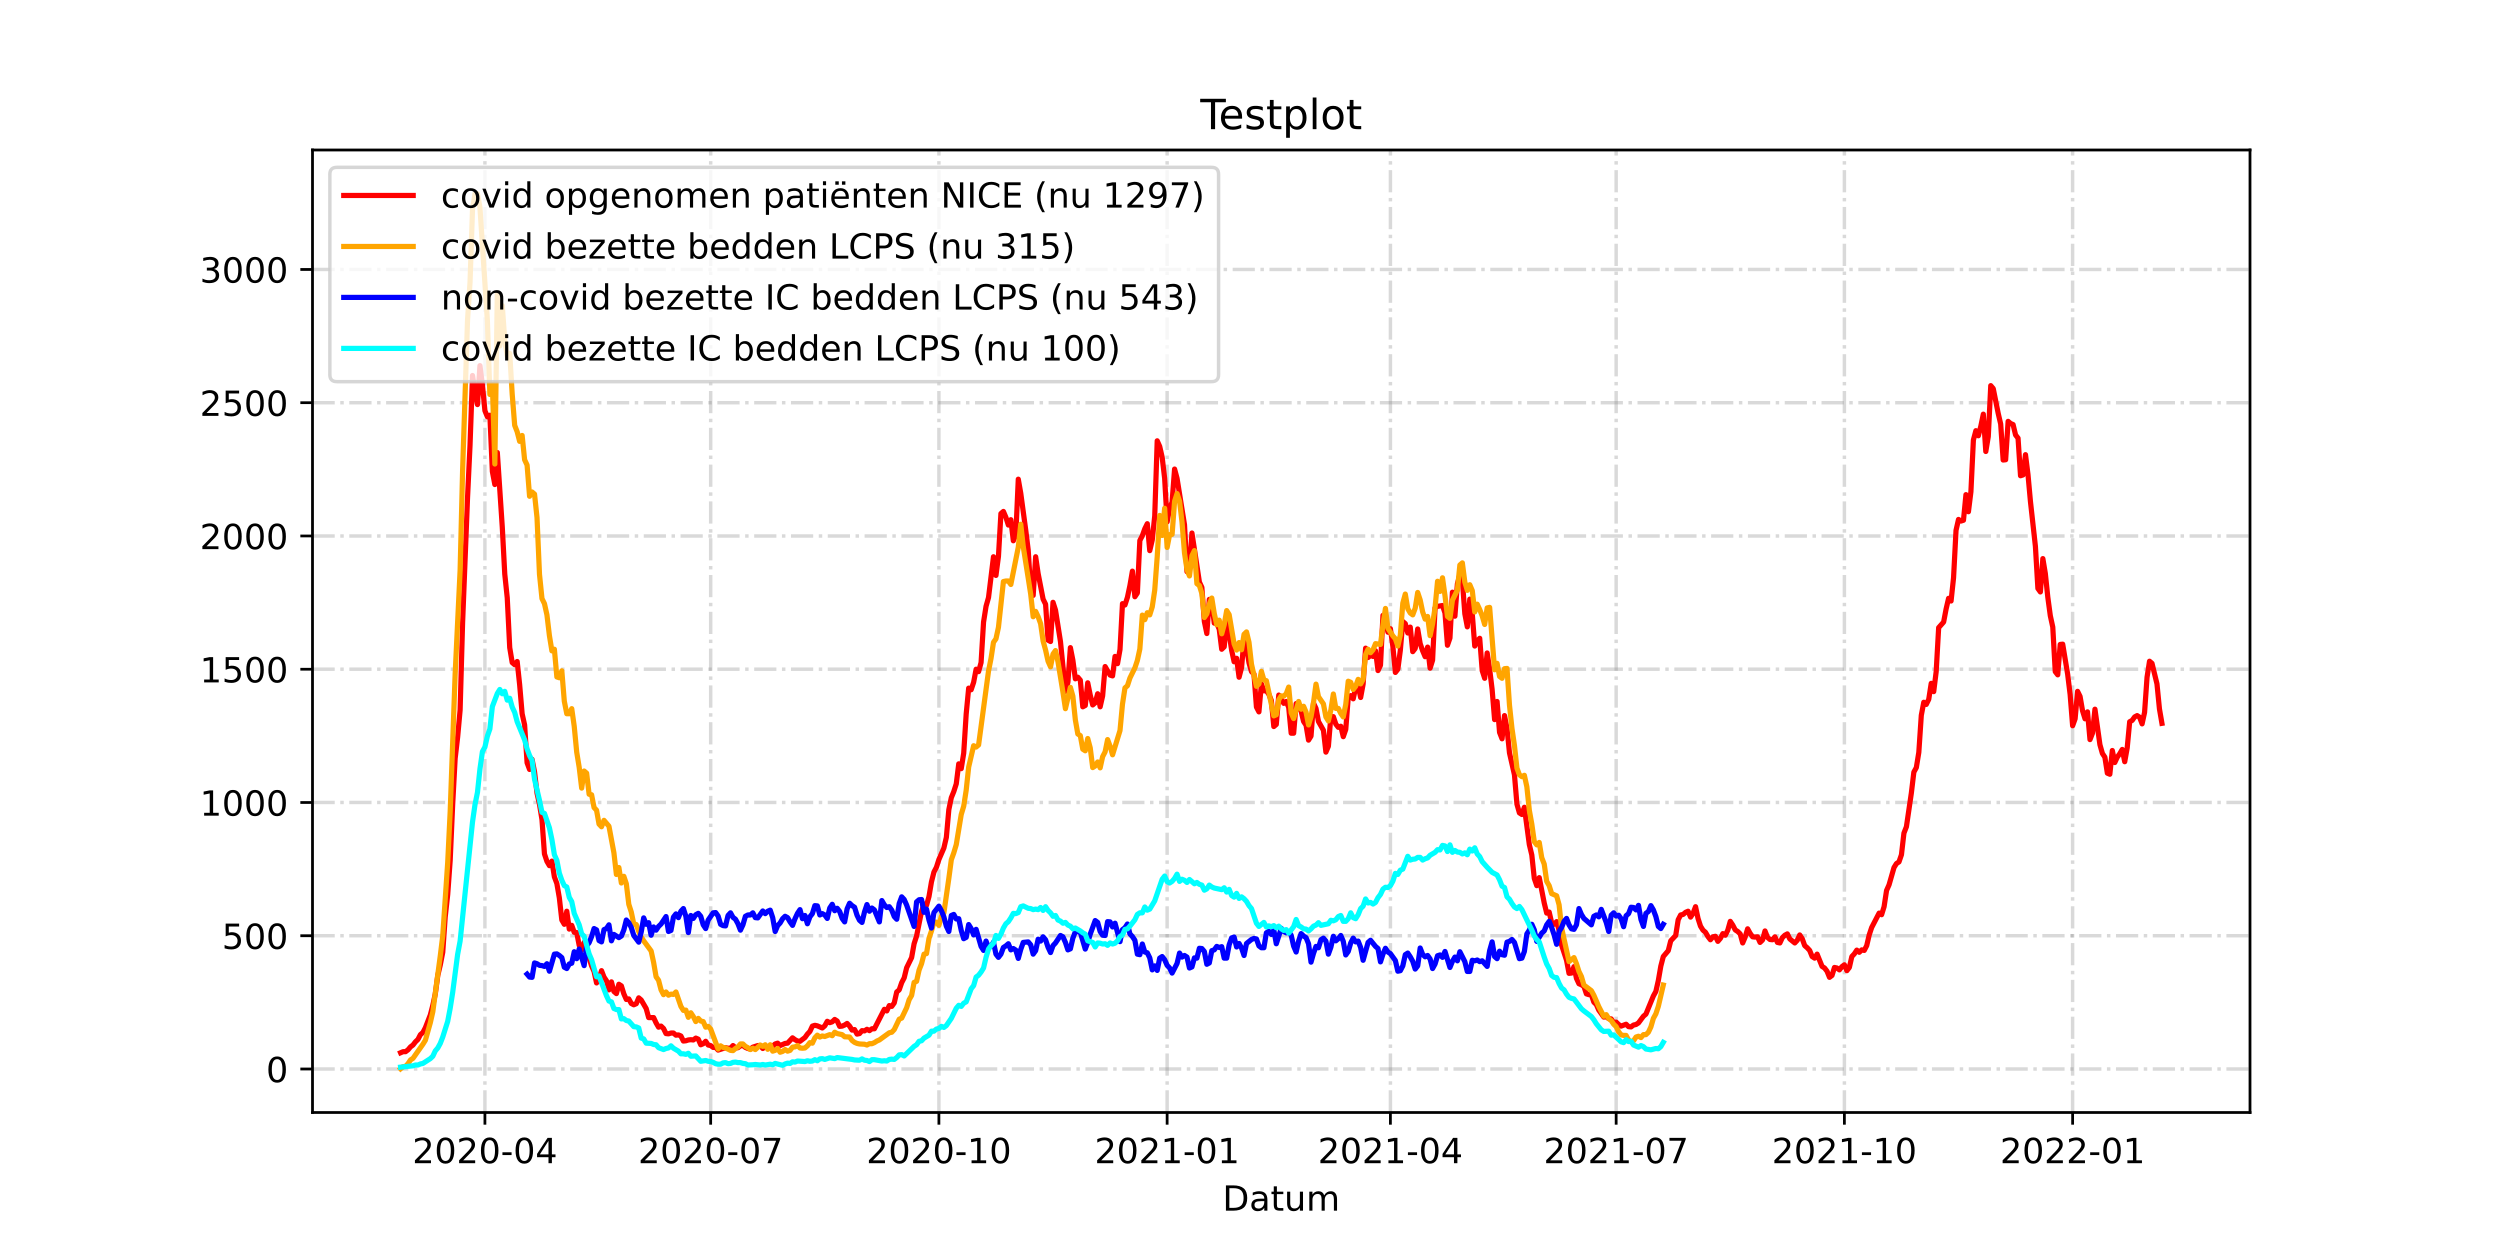 <?xml version="1.0" encoding="utf-8" standalone="no"?>
<!DOCTYPE svg PUBLIC "-//W3C//DTD SVG 1.1//EN"
  "http://www.w3.org/Graphics/SVG/1.1/DTD/svg11.dtd">
<!-- Created with matplotlib (https://matplotlib.org/) -->
<svg height="360pt" version="1.1" viewBox="0 0 720 360" width="720pt" xmlns="http://www.w3.org/2000/svg" xmlns:xlink="http://www.w3.org/1999/xlink">
 <defs>
  <style type="text/css">*{stroke-linecap:butt;stroke-linejoin:round;}</style>
 </defs>
 <g id="figure_1">
  <g id="patch_1">
   <path d="M 0 360 
L 720 360 
L 720 0 
L 0 0 
z
" style="fill:#ffffff;"/>
  </g>
  <g id="axes_1">
   <g id="patch_2">
    <path d="M 90 320.4 
L 648 320.4 
L 648 43.2 
L 90 43.2 
z
" style="fill:#ffffff;"/>
   </g>
   <g id="matplotlib.axis_1">
    <g id="xtick_1">
     <g id="line2d_1">
      <path clip-path="url(#p0cc038de74)" d="M 139.656 320.4 
L 139.656 43.2 
" style="fill:none;stroke:#808080;stroke-dasharray:6.4,1.6,1,1.6;stroke-dashoffset:0;stroke-opacity:0.3;"/>
     </g>
     <g id="line2d_2">
      <defs>
       <path d="M 0 0 
L 0 3.5 
" id="m37bb4ce511" style="stroke:#000000;stroke-width:0.8;"/>
      </defs>
      <g>
       <use style="stroke:#000000;stroke-width:0.8;" x="139.656" xlink:href="#m37bb4ce511" y="320.4"/>
      </g>
     </g>
     <g id="text_1">
      <!-- 2020-04 -->
      <g transform="translate(118.764 334.998)scale(0.1 -0.1)">
       <defs>
        <path d="M 19.188 8.297 
L 53.609 8.297 
L 53.609 0 
L 7.328 0 
L 7.328 8.297 
Q 12.938 14.109 22.625 23.891 
Q 32.328 33.688 34.812 36.531 
Q 39.547 41.844 41.422 45.531 
Q 43.312 49.219 43.312 52.781 
Q 43.312 58.594 39.234 62.25 
Q 35.156 65.922 28.609 65.922 
Q 23.969 65.922 18.812 64.312 
Q 13.672 62.703 7.812 59.422 
L 7.812 69.391 
Q 13.766 71.781 18.938 73 
Q 24.125 74.219 28.422 74.219 
Q 39.75 74.219 46.484 68.547 
Q 53.219 62.891 53.219 53.422 
Q 53.219 48.922 51.531 44.891 
Q 49.859 40.875 45.406 35.406 
Q 44.188 33.984 37.641 27.219 
Q 31.109 20.453 19.188 8.297 
z
" id="DejaVuSans-50"/>
        <path d="M 31.781 66.406 
Q 24.172 66.406 20.328 58.906 
Q 16.5 51.422 16.5 36.375 
Q 16.5 21.391 20.328 13.891 
Q 24.172 6.391 31.781 6.391 
Q 39.453 6.391 43.281 13.891 
Q 47.125 21.391 47.125 36.375 
Q 47.125 51.422 43.281 58.906 
Q 39.453 66.406 31.781 66.406 
z
M 31.781 74.219 
Q 44.047 74.219 50.516 64.516 
Q 56.984 54.828 56.984 36.375 
Q 56.984 17.969 50.516 8.266 
Q 44.047 -1.422 31.781 -1.422 
Q 19.531 -1.422 13.062 8.266 
Q 6.594 17.969 6.594 36.375 
Q 6.594 54.828 13.062 64.516 
Q 19.531 74.219 31.781 74.219 
z
" id="DejaVuSans-48"/>
        <path d="M 4.891 31.391 
L 31.203 31.391 
L 31.203 23.391 
L 4.891 23.391 
z
" id="DejaVuSans-45"/>
        <path d="M 37.797 64.312 
L 12.891 25.391 
L 37.797 25.391 
z
M 35.203 72.906 
L 47.609 72.906 
L 47.609 25.391 
L 58.016 25.391 
L 58.016 17.188 
L 47.609 17.188 
L 47.609 0 
L 37.797 0 
L 37.797 17.188 
L 4.891 17.188 
L 4.891 26.703 
z
" id="DejaVuSans-52"/>
       </defs>
       <use xlink:href="#DejaVuSans-50"/>
       <use x="63.623" xlink:href="#DejaVuSans-48"/>
       <use x="127.246" xlink:href="#DejaVuSans-50"/>
       <use x="190.869" xlink:href="#DejaVuSans-48"/>
       <use x="254.492" xlink:href="#DejaVuSans-45"/>
       <use x="290.576" xlink:href="#DejaVuSans-48"/>
       <use x="354.199" xlink:href="#DejaVuSans-52"/>
      </g>
     </g>
    </g>
    <g id="xtick_2">
     <g id="line2d_3">
      <path clip-path="url(#p0cc038de74)" d="M 204.672 320.4 
L 204.672 43.2 
" style="fill:none;stroke:#808080;stroke-dasharray:6.4,1.6,1,1.6;stroke-dashoffset:0;stroke-opacity:0.3;"/>
     </g>
     <g id="line2d_4">
      <g>
       <use style="stroke:#000000;stroke-width:0.8;" x="204.672" xlink:href="#m37bb4ce511" y="320.4"/>
      </g>
     </g>
     <g id="text_2">
      <!-- 2020-07 -->
      <g transform="translate(183.781 334.998)scale(0.1 -0.1)">
       <defs>
        <path d="M 8.203 72.906 
L 55.078 72.906 
L 55.078 68.703 
L 28.609 0 
L 18.312 0 
L 43.219 64.594 
L 8.203 64.594 
z
" id="DejaVuSans-55"/>
       </defs>
       <use xlink:href="#DejaVuSans-50"/>
       <use x="63.623" xlink:href="#DejaVuSans-48"/>
       <use x="127.246" xlink:href="#DejaVuSans-50"/>
       <use x="190.869" xlink:href="#DejaVuSans-48"/>
       <use x="254.492" xlink:href="#DejaVuSans-45"/>
       <use x="290.576" xlink:href="#DejaVuSans-48"/>
       <use x="354.199" xlink:href="#DejaVuSans-55"/>
      </g>
     </g>
    </g>
    <g id="xtick_3">
     <g id="line2d_5">
      <path clip-path="url(#p0cc038de74)" d="M 270.403 320.4 
L 270.403 43.2 
" style="fill:none;stroke:#808080;stroke-dasharray:6.4,1.6,1,1.6;stroke-dashoffset:0;stroke-opacity:0.3;"/>
     </g>
     <g id="line2d_6">
      <g>
       <use style="stroke:#000000;stroke-width:0.8;" x="270.403" xlink:href="#m37bb4ce511" y="320.4"/>
      </g>
     </g>
     <g id="text_3">
      <!-- 2020-10 -->
      <g transform="translate(249.512 334.998)scale(0.1 -0.1)">
       <defs>
        <path d="M 12.406 8.297 
L 28.516 8.297 
L 28.516 63.922 
L 10.984 60.406 
L 10.984 69.391 
L 28.422 72.906 
L 38.281 72.906 
L 38.281 8.297 
L 54.391 8.297 
L 54.391 0 
L 12.406 0 
z
" id="DejaVuSans-49"/>
       </defs>
       <use xlink:href="#DejaVuSans-50"/>
       <use x="63.623" xlink:href="#DejaVuSans-48"/>
       <use x="127.246" xlink:href="#DejaVuSans-50"/>
       <use x="190.869" xlink:href="#DejaVuSans-48"/>
       <use x="254.492" xlink:href="#DejaVuSans-45"/>
       <use x="290.576" xlink:href="#DejaVuSans-49"/>
       <use x="354.199" xlink:href="#DejaVuSans-48"/>
      </g>
     </g>
    </g>
    <g id="xtick_4">
     <g id="line2d_7">
      <path clip-path="url(#p0cc038de74)" d="M 336.134 320.4 
L 336.134 43.2 
" style="fill:none;stroke:#808080;stroke-dasharray:6.4,1.6,1,1.6;stroke-dashoffset:0;stroke-opacity:0.3;"/>
     </g>
     <g id="line2d_8">
      <g>
       <use style="stroke:#000000;stroke-width:0.8;" x="336.134" xlink:href="#m37bb4ce511" y="320.4"/>
      </g>
     </g>
     <g id="text_4">
      <!-- 2021-01 -->
      <g transform="translate(315.243 334.998)scale(0.1 -0.1)">
       <use xlink:href="#DejaVuSans-50"/>
       <use x="63.623" xlink:href="#DejaVuSans-48"/>
       <use x="127.246" xlink:href="#DejaVuSans-50"/>
       <use x="190.869" xlink:href="#DejaVuSans-49"/>
       <use x="254.492" xlink:href="#DejaVuSans-45"/>
       <use x="290.576" xlink:href="#DejaVuSans-48"/>
       <use x="354.199" xlink:href="#DejaVuSans-49"/>
      </g>
     </g>
    </g>
    <g id="xtick_5">
     <g id="line2d_9">
      <path clip-path="url(#p0cc038de74)" d="M 400.437 320.4 
L 400.437 43.2 
" style="fill:none;stroke:#808080;stroke-dasharray:6.4,1.6,1,1.6;stroke-dashoffset:0;stroke-opacity:0.3;"/>
     </g>
     <g id="line2d_10">
      <g>
       <use style="stroke:#000000;stroke-width:0.8;" x="400.437" xlink:href="#m37bb4ce511" y="320.4"/>
      </g>
     </g>
     <g id="text_5">
      <!-- 2021-04 -->
      <g transform="translate(379.545 334.998)scale(0.1 -0.1)">
       <use xlink:href="#DejaVuSans-50"/>
       <use x="63.623" xlink:href="#DejaVuSans-48"/>
       <use x="127.246" xlink:href="#DejaVuSans-50"/>
       <use x="190.869" xlink:href="#DejaVuSans-49"/>
       <use x="254.492" xlink:href="#DejaVuSans-45"/>
       <use x="290.576" xlink:href="#DejaVuSans-48"/>
       <use x="354.199" xlink:href="#DejaVuSans-52"/>
      </g>
     </g>
    </g>
    <g id="xtick_6">
     <g id="line2d_11">
      <path clip-path="url(#p0cc038de74)" d="M 465.453 320.4 
L 465.453 43.2 
" style="fill:none;stroke:#808080;stroke-dasharray:6.4,1.6,1,1.6;stroke-dashoffset:0;stroke-opacity:0.3;"/>
     </g>
     <g id="line2d_12">
      <g>
       <use style="stroke:#000000;stroke-width:0.8;" x="465.453" xlink:href="#m37bb4ce511" y="320.4"/>
      </g>
     </g>
     <g id="text_6">
      <!-- 2021-07 -->
      <g transform="translate(444.562 334.998)scale(0.1 -0.1)">
       <use xlink:href="#DejaVuSans-50"/>
       <use x="63.623" xlink:href="#DejaVuSans-48"/>
       <use x="127.246" xlink:href="#DejaVuSans-50"/>
       <use x="190.869" xlink:href="#DejaVuSans-49"/>
       <use x="254.492" xlink:href="#DejaVuSans-45"/>
       <use x="290.576" xlink:href="#DejaVuSans-48"/>
       <use x="354.199" xlink:href="#DejaVuSans-55"/>
      </g>
     </g>
    </g>
    <g id="xtick_7">
     <g id="line2d_13">
      <path clip-path="url(#p0cc038de74)" d="M 531.184 320.4 
L 531.184 43.2 
" style="fill:none;stroke:#808080;stroke-dasharray:6.4,1.6,1,1.6;stroke-dashoffset:0;stroke-opacity:0.3;"/>
     </g>
     <g id="line2d_14">
      <g>
       <use style="stroke:#000000;stroke-width:0.8;" x="531.184" xlink:href="#m37bb4ce511" y="320.4"/>
      </g>
     </g>
     <g id="text_7">
      <!-- 2021-10 -->
      <g transform="translate(510.293 334.998)scale(0.1 -0.1)">
       <use xlink:href="#DejaVuSans-50"/>
       <use x="63.623" xlink:href="#DejaVuSans-48"/>
       <use x="127.246" xlink:href="#DejaVuSans-50"/>
       <use x="190.869" xlink:href="#DejaVuSans-49"/>
       <use x="254.492" xlink:href="#DejaVuSans-45"/>
       <use x="290.576" xlink:href="#DejaVuSans-49"/>
       <use x="354.199" xlink:href="#DejaVuSans-48"/>
      </g>
     </g>
    </g>
    <g id="xtick_8">
     <g id="line2d_15">
      <path clip-path="url(#p0cc038de74)" d="M 596.915 320.4 
L 596.915 43.2 
" style="fill:none;stroke:#808080;stroke-dasharray:6.4,1.6,1,1.6;stroke-dashoffset:0;stroke-opacity:0.3;"/>
     </g>
     <g id="line2d_16">
      <g>
       <use style="stroke:#000000;stroke-width:0.8;" x="596.915" xlink:href="#m37bb4ce511" y="320.4"/>
      </g>
     </g>
     <g id="text_8">
      <!-- 2022-01 -->
      <g transform="translate(576.024 334.998)scale(0.1 -0.1)">
       <use xlink:href="#DejaVuSans-50"/>
       <use x="63.623" xlink:href="#DejaVuSans-48"/>
       <use x="127.246" xlink:href="#DejaVuSans-50"/>
       <use x="190.869" xlink:href="#DejaVuSans-50"/>
       <use x="254.492" xlink:href="#DejaVuSans-45"/>
       <use x="290.576" xlink:href="#DejaVuSans-48"/>
       <use x="354.199" xlink:href="#DejaVuSans-49"/>
      </g>
     </g>
    </g>
    <g id="text_9">
     <!-- Datum -->
     <g transform="translate(352.087 348.677)scale(0.1 -0.1)">
      <defs>
       <path d="M 19.672 64.797 
L 19.672 8.109 
L 31.594 8.109 
Q 46.688 8.109 53.688 14.938 
Q 60.688 21.781 60.688 36.531 
Q 60.688 51.172 53.688 57.984 
Q 46.688 64.797 31.594 64.797 
z
M 9.812 72.906 
L 30.078 72.906 
Q 51.266 72.906 61.172 64.094 
Q 71.094 55.281 71.094 36.531 
Q 71.094 17.672 61.125 8.828 
Q 51.172 0 30.078 0 
L 9.812 0 
z
" id="DejaVuSans-68"/>
       <path d="M 34.281 27.484 
Q 23.391 27.484 19.188 25 
Q 14.984 22.516 14.984 16.5 
Q 14.984 11.719 18.141 8.906 
Q 21.297 6.109 26.703 6.109 
Q 34.188 6.109 38.703 11.406 
Q 43.219 16.703 43.219 25.484 
L 43.219 27.484 
z
M 52.203 31.203 
L 52.203 0 
L 43.219 0 
L 43.219 8.297 
Q 40.141 3.328 35.547 0.953 
Q 30.953 -1.422 24.312 -1.422 
Q 15.922 -1.422 10.953 3.297 
Q 6 8.016 6 15.922 
Q 6 25.141 12.172 29.828 
Q 18.359 34.516 30.609 34.516 
L 43.219 34.516 
L 43.219 35.406 
Q 43.219 41.609 39.141 45 
Q 35.062 48.391 27.688 48.391 
Q 23 48.391 18.547 47.266 
Q 14.109 46.141 10.016 43.891 
L 10.016 52.203 
Q 14.938 54.109 19.578 55.047 
Q 24.219 56 28.609 56 
Q 40.484 56 46.344 49.844 
Q 52.203 43.703 52.203 31.203 
z
" id="DejaVuSans-97"/>
       <path d="M 18.312 70.219 
L 18.312 54.688 
L 36.812 54.688 
L 36.812 47.703 
L 18.312 47.703 
L 18.312 18.016 
Q 18.312 11.328 20.141 9.422 
Q 21.969 7.516 27.594 7.516 
L 36.812 7.516 
L 36.812 0 
L 27.594 0 
Q 17.188 0 13.234 3.875 
Q 9.281 7.766 9.281 18.016 
L 9.281 47.703 
L 2.688 47.703 
L 2.688 54.688 
L 9.281 54.688 
L 9.281 70.219 
z
" id="DejaVuSans-116"/>
       <path d="M 8.5 21.578 
L 8.5 54.688 
L 17.484 54.688 
L 17.484 21.922 
Q 17.484 14.156 20.5 10.266 
Q 23.531 6.391 29.594 6.391 
Q 36.859 6.391 41.078 11.031 
Q 45.312 15.672 45.312 23.688 
L 45.312 54.688 
L 54.297 54.688 
L 54.297 0 
L 45.312 0 
L 45.312 8.406 
Q 42.047 3.422 37.719 1 
Q 33.406 -1.422 27.688 -1.422 
Q 18.266 -1.422 13.375 4.438 
Q 8.5 10.297 8.5 21.578 
z
M 31.109 56 
z
" id="DejaVuSans-117"/>
       <path d="M 52 44.188 
Q 55.375 50.25 60.062 53.125 
Q 64.75 56 71.094 56 
Q 79.641 56 84.281 50.016 
Q 88.922 44.047 88.922 33.016 
L 88.922 0 
L 79.891 0 
L 79.891 32.719 
Q 79.891 40.578 77.094 44.375 
Q 74.312 48.188 68.609 48.188 
Q 61.625 48.188 57.562 43.547 
Q 53.516 38.922 53.516 30.906 
L 53.516 0 
L 44.484 0 
L 44.484 32.719 
Q 44.484 40.625 41.703 44.406 
Q 38.922 48.188 33.109 48.188 
Q 26.219 48.188 22.156 43.531 
Q 18.109 38.875 18.109 30.906 
L 18.109 0 
L 9.078 0 
L 9.078 54.688 
L 18.109 54.688 
L 18.109 46.188 
Q 21.188 51.219 25.484 53.609 
Q 29.781 56 35.688 56 
Q 41.656 56 45.828 52.969 
Q 50 49.953 52 44.188 
z
" id="DejaVuSans-109"/>
      </defs>
      <use xlink:href="#DejaVuSans-68"/>
      <use x="77.002" xlink:href="#DejaVuSans-97"/>
      <use x="138.281" xlink:href="#DejaVuSans-116"/>
      <use x="177.49" xlink:href="#DejaVuSans-117"/>
      <use x="240.869" xlink:href="#DejaVuSans-109"/>
     </g>
    </g>
   </g>
   <g id="matplotlib.axis_2">
    <g id="ytick_1">
     <g id="line2d_17">
      <path clip-path="url(#p0cc038de74)" d="M 90 307.877 
L 648 307.877 
" style="fill:none;stroke:#808080;stroke-dasharray:6.4,1.6,1,1.6;stroke-dashoffset:0;stroke-opacity:0.3;"/>
     </g>
     <g id="line2d_18">
      <defs>
       <path d="M 0 0 
L -3.5 0 
" id="mb6571d25e1" style="stroke:#000000;stroke-width:0.8;"/>
      </defs>
      <g>
       <use style="stroke:#000000;stroke-width:0.8;" x="90" xlink:href="#mb6571d25e1" y="307.877"/>
      </g>
     </g>
     <g id="text_10">
      <!-- 0 -->
      <g transform="translate(76.638 311.676)scale(0.1 -0.1)">
       <use xlink:href="#DejaVuSans-48"/>
      </g>
     </g>
    </g>
    <g id="ytick_2">
     <g id="line2d_19">
      <path clip-path="url(#p0cc038de74)" d="M 90 269.497 
L 648 269.497 
" style="fill:none;stroke:#808080;stroke-dasharray:6.4,1.6,1,1.6;stroke-dashoffset:0;stroke-opacity:0.3;"/>
     </g>
     <g id="line2d_20">
      <g>
       <use style="stroke:#000000;stroke-width:0.8;" x="90" xlink:href="#mb6571d25e1" y="269.497"/>
      </g>
     </g>
     <g id="text_11">
      <!-- 500 -->
      <g transform="translate(63.913 273.296)scale(0.1 -0.1)">
       <defs>
        <path d="M 10.797 72.906 
L 49.516 72.906 
L 49.516 64.594 
L 19.828 64.594 
L 19.828 46.734 
Q 21.969 47.469 24.109 47.828 
Q 26.266 48.188 28.422 48.188 
Q 40.625 48.188 47.75 41.5 
Q 54.891 34.812 54.891 23.391 
Q 54.891 11.625 47.562 5.094 
Q 40.234 -1.422 26.906 -1.422 
Q 22.312 -1.422 17.547 -0.641 
Q 12.797 0.141 7.719 1.703 
L 7.719 11.625 
Q 12.109 9.234 16.797 8.062 
Q 21.484 6.891 26.703 6.891 
Q 35.156 6.891 40.078 11.328 
Q 45.016 15.766 45.016 23.391 
Q 45.016 31 40.078 35.438 
Q 35.156 39.891 26.703 39.891 
Q 22.75 39.891 18.812 39.016 
Q 14.891 38.141 10.797 36.281 
z
" id="DejaVuSans-53"/>
       </defs>
       <use xlink:href="#DejaVuSans-53"/>
       <use x="63.623" xlink:href="#DejaVuSans-48"/>
       <use x="127.246" xlink:href="#DejaVuSans-48"/>
      </g>
     </g>
    </g>
    <g id="ytick_3">
     <g id="line2d_21">
      <path clip-path="url(#p0cc038de74)" d="M 90 231.118 
L 648 231.118 
" style="fill:none;stroke:#808080;stroke-dasharray:6.4,1.6,1,1.6;stroke-dashoffset:0;stroke-opacity:0.3;"/>
     </g>
     <g id="line2d_22">
      <g>
       <use style="stroke:#000000;stroke-width:0.8;" x="90" xlink:href="#mb6571d25e1" y="231.118"/>
      </g>
     </g>
     <g id="text_12">
      <!-- 1000 -->
      <g transform="translate(57.55 234.917)scale(0.1 -0.1)">
       <use xlink:href="#DejaVuSans-49"/>
       <use x="63.623" xlink:href="#DejaVuSans-48"/>
       <use x="127.246" xlink:href="#DejaVuSans-48"/>
       <use x="190.869" xlink:href="#DejaVuSans-48"/>
      </g>
     </g>
    </g>
    <g id="ytick_4">
     <g id="line2d_23">
      <path clip-path="url(#p0cc038de74)" d="M 90 192.738 
L 648 192.738 
" style="fill:none;stroke:#808080;stroke-dasharray:6.4,1.6,1,1.6;stroke-dashoffset:0;stroke-opacity:0.3;"/>
     </g>
     <g id="line2d_24">
      <g>
       <use style="stroke:#000000;stroke-width:0.8;" x="90" xlink:href="#mb6571d25e1" y="192.738"/>
      </g>
     </g>
     <g id="text_13">
      <!-- 1500 -->
      <g transform="translate(57.55 196.537)scale(0.1 -0.1)">
       <use xlink:href="#DejaVuSans-49"/>
       <use x="63.623" xlink:href="#DejaVuSans-53"/>
       <use x="127.246" xlink:href="#DejaVuSans-48"/>
       <use x="190.869" xlink:href="#DejaVuSans-48"/>
      </g>
     </g>
    </g>
    <g id="ytick_5">
     <g id="line2d_25">
      <path clip-path="url(#p0cc038de74)" d="M 90 154.359 
L 648 154.359 
" style="fill:none;stroke:#808080;stroke-dasharray:6.4,1.6,1,1.6;stroke-dashoffset:0;stroke-opacity:0.3;"/>
     </g>
     <g id="line2d_26">
      <g>
       <use style="stroke:#000000;stroke-width:0.8;" x="90" xlink:href="#mb6571d25e1" y="154.359"/>
      </g>
     </g>
     <g id="text_14">
      <!-- 2000 -->
      <g transform="translate(57.55 158.158)scale(0.1 -0.1)">
       <use xlink:href="#DejaVuSans-50"/>
       <use x="63.623" xlink:href="#DejaVuSans-48"/>
       <use x="127.246" xlink:href="#DejaVuSans-48"/>
       <use x="190.869" xlink:href="#DejaVuSans-48"/>
      </g>
     </g>
    </g>
    <g id="ytick_6">
     <g id="line2d_27">
      <path clip-path="url(#p0cc038de74)" d="M 90 115.979 
L 648 115.979 
" style="fill:none;stroke:#808080;stroke-dasharray:6.4,1.6,1,1.6;stroke-dashoffset:0;stroke-opacity:0.3;"/>
     </g>
     <g id="line2d_28">
      <g>
       <use style="stroke:#000000;stroke-width:0.8;" x="90" xlink:href="#mb6571d25e1" y="115.979"/>
      </g>
     </g>
     <g id="text_15">
      <!-- 2500 -->
      <g transform="translate(57.55 119.778)scale(0.1 -0.1)">
       <use xlink:href="#DejaVuSans-50"/>
       <use x="63.623" xlink:href="#DejaVuSans-53"/>
       <use x="127.246" xlink:href="#DejaVuSans-48"/>
       <use x="190.869" xlink:href="#DejaVuSans-48"/>
      </g>
     </g>
    </g>
    <g id="ytick_7">
     <g id="line2d_29">
      <path clip-path="url(#p0cc038de74)" d="M 90 77.6 
L 648 77.6 
" style="fill:none;stroke:#808080;stroke-dasharray:6.4,1.6,1,1.6;stroke-dashoffset:0;stroke-opacity:0.3;"/>
     </g>
     <g id="line2d_30">
      <g>
       <use style="stroke:#000000;stroke-width:0.8;" x="90" xlink:href="#mb6571d25e1" y="77.6"/>
      </g>
     </g>
     <g id="text_16">
      <!-- 3000 -->
      <g transform="translate(57.55 81.399)scale(0.1 -0.1)">
       <defs>
        <path d="M 40.578 39.312 
Q 47.656 37.797 51.625 33 
Q 55.609 28.219 55.609 21.188 
Q 55.609 10.406 48.188 4.484 
Q 40.766 -1.422 27.094 -1.422 
Q 22.516 -1.422 17.656 -0.516 
Q 12.797 0.391 7.625 2.203 
L 7.625 11.719 
Q 11.719 9.328 16.594 8.109 
Q 21.484 6.891 26.812 6.891 
Q 36.078 6.891 40.938 10.547 
Q 45.797 14.203 45.797 21.188 
Q 45.797 27.641 41.281 31.266 
Q 36.766 34.906 28.719 34.906 
L 20.219 34.906 
L 20.219 43.016 
L 29.109 43.016 
Q 36.375 43.016 40.234 45.922 
Q 44.094 48.828 44.094 54.297 
Q 44.094 59.906 40.109 62.906 
Q 36.141 65.922 28.719 65.922 
Q 24.656 65.922 20.016 65.031 
Q 15.375 64.156 9.812 62.312 
L 9.812 71.094 
Q 15.438 72.656 20.344 73.438 
Q 25.25 74.219 29.594 74.219 
Q 40.828 74.219 47.359 69.109 
Q 53.906 64.016 53.906 55.328 
Q 53.906 49.266 50.438 45.094 
Q 46.969 40.922 40.578 39.312 
z
" id="DejaVuSans-51"/>
       </defs>
       <use xlink:href="#DejaVuSans-51"/>
       <use x="63.623" xlink:href="#DejaVuSans-48"/>
       <use x="127.246" xlink:href="#DejaVuSans-48"/>
       <use x="190.869" xlink:href="#DejaVuSans-48"/>
      </g>
     </g>
    </g>
   </g>
   <g id="line2d_31">
    <path clip-path="url(#p0cc038de74)" d="M 115.364 303.194 
L 116.078 302.887 
L 116.793 302.887 
L 117.507 302.35 
L 118.222 301.506 
L 118.936 300.968 
L 119.65 300.047 
L 120.365 299.357 
L 121.079 297.975 
L 121.794 297.361 
L 122.508 295.979 
L 123.937 292.295 
L 124.652 289.531 
L 125.366 286.231 
L 126.081 280.934 
L 126.795 277.941 
L 127.51 274.256 
L 128.224 264.047 
L 128.939 257.6 
L 129.653 247.774 
L 130.367 231.732 
L 131.082 218.452 
L 131.796 212.312 
L 132.511 204.482 
L 133.225 179.382 
L 134.654 143.229 
L 135.369 128.184 
L 136.083 108.15 
L 136.798 112.909 
L 137.512 116.516 
L 138.227 105.31 
L 138.941 110.913 
L 139.656 118.282 
L 140.37 120.047 
L 141.085 119.587 
L 141.799 135.783 
L 142.513 139.544 
L 143.228 130.333 
L 144.657 151.826 
L 145.371 165.335 
L 146.086 172.167 
L 146.8 186.521 
L 147.515 190.819 
L 148.229 191.433 
L 148.944 190.512 
L 149.658 197.19 
L 150.373 205.557 
L 151.087 208.781 
L 151.802 219.681 
L 152.516 221.6 
L 153.23 218.683 
L 153.945 222.29 
L 154.659 228.431 
L 155.374 231.655 
L 156.088 236.03 
L 156.803 245.932 
L 157.517 248.081 
L 158.232 249.31 
L 158.946 248.005 
L 159.661 252.533 
L 160.375 254.452 
L 161.09 258.597 
L 161.804 264.968 
L 162.519 266.197 
L 163.233 262.435 
L 163.948 267.578 
L 164.662 266.504 
L 165.376 268.499 
L 166.091 268.576 
L 166.805 272.261 
L 167.52 273.642 
L 168.234 271.416 
L 170.378 278.171 
L 171.092 279.783 
L 171.807 283.084 
L 172.521 282.009 
L 173.236 279.553 
L 173.95 281.395 
L 174.665 282.47 
L 175.379 285.079 
L 176.093 282.777 
L 176.808 285.54 
L 177.522 286.154 
L 178.237 283.467 
L 178.951 283.928 
L 179.666 286.231 
L 180.38 287.843 
L 181.095 287.689 
L 181.809 288.994 
L 182.524 289.378 
L 183.238 289.071 
L 183.953 287.382 
L 184.667 287.996 
L 186.096 290.452 
L 186.81 293.062 
L 188.239 293.062 
L 188.954 294.597 
L 189.668 295.826 
L 190.383 295.519 
L 191.097 296.209 
L 191.812 297.668 
L 192.526 297.745 
L 193.241 297.514 
L 193.955 297.514 
L 194.67 298.128 
L 195.384 298.052 
L 196.099 298.359 
L 196.813 299.817 
L 197.528 299.74 
L 198.242 299.51 
L 198.956 299.433 
L 199.671 299.51 
L 200.385 298.973 
L 201.1 299.28 
L 201.814 300.892 
L 202.529 300.585 
L 203.243 299.894 
L 203.958 300.968 
L 204.672 301.122 
L 205.387 301.659 
L 206.101 301.659 
L 206.816 302.427 
L 208.959 301.736 
L 209.673 301.89 
L 210.388 301.89 
L 211.102 301.122 
L 211.817 301.736 
L 212.531 301.736 
L 213.246 301.199 
L 213.96 301.122 
L 214.675 301.659 
L 215.389 301.966 
L 216.104 302.12 
L 216.818 301.583 
L 218.247 301.122 
L 218.962 301.122 
L 219.676 301.966 
L 220.391 301.429 
L 221.105 301.659 
L 222.534 301.275 
L 223.248 300.661 
L 223.963 300.431 
L 224.677 301.122 
L 226.106 300.508 
L 226.821 300.431 
L 228.25 298.896 
L 228.964 299.433 
L 229.679 299.817 
L 230.393 299.894 
L 231.822 298.819 
L 232.536 297.821 
L 233.251 297.054 
L 233.965 295.519 
L 234.68 295.288 
L 235.394 295.442 
L 236.823 296.056 
L 237.538 295.442 
L 238.252 294.137 
L 238.967 294.521 
L 239.681 294.29 
L 240.396 293.6 
L 241.11 294.06 
L 241.825 295.595 
L 242.539 295.519 
L 243.254 295.212 
L 243.968 294.751 
L 244.682 295.519 
L 245.397 296.67 
L 246.111 296.516 
L 246.826 297.821 
L 247.54 297.668 
L 248.255 296.823 
L 248.969 296.9 
L 249.684 296.44 
L 250.398 296.823 
L 251.113 296.286 
L 251.827 296.286 
L 254.685 290.683 
L 255.399 291.143 
L 256.114 289.608 
L 256.828 289.838 
L 257.543 288.841 
L 258.257 285.693 
L 258.972 285.079 
L 259.686 283.007 
L 260.401 281.625 
L 261.115 278.708 
L 262.544 275.791 
L 263.259 271.8 
L 263.973 269.574 
L 265.402 262.512 
L 266.117 260.363 
L 266.831 260.747 
L 267.545 258.214 
L 268.26 253.992 
L 268.974 251.152 
L 269.689 249.77 
L 270.403 247.544 
L 271.832 244.243 
L 272.547 241.173 
L 273.261 233.19 
L 273.976 229.736 
L 274.69 227.971 
L 275.405 225.745 
L 276.119 219.988 
L 276.834 221.369 
L 277.548 216.917 
L 278.262 205.634 
L 278.977 198.188 
L 279.691 198.649 
L 280.406 196.499 
L 281.12 192.738 
L 281.835 193.429 
L 282.549 190.819 
L 283.264 179.152 
L 283.978 174.623 
L 284.693 172.09 
L 286.122 160.346 
L 286.836 165.719 
L 287.551 160.269 
L 288.265 147.911 
L 288.98 147.297 
L 289.694 148.986 
L 290.408 151.212 
L 291.123 149.676 
L 291.837 155.74 
L 292.552 154.052 
L 293.266 138.009 
L 293.981 142.077 
L 295.41 152.67 
L 296.124 158.427 
L 296.839 169.941 
L 297.553 171.476 
L 298.268 160.346 
L 298.982 165.182 
L 300.411 172.551 
L 301.125 174.009 
L 301.84 184.371 
L 302.554 184.755 
L 303.269 173.472 
L 303.983 175.698 
L 305.412 184.755 
L 306.841 199.109 
L 307.556 196.499 
L 308.27 186.521 
L 308.985 190.128 
L 309.699 195.501 
L 310.414 195.041 
L 311.128 195.885 
L 311.843 203.561 
L 312.557 203.177 
L 313.271 196.653 
L 313.986 200.184 
L 314.7 203.024 
L 315.415 202.41 
L 316.129 199.8 
L 316.844 203.561 
L 317.558 200.414 
L 318.273 191.971 
L 319.702 194.427 
L 320.416 194.657 
L 321.131 189.054 
L 321.845 191.126 
L 322.56 187.058 
L 323.274 173.855 
L 323.988 174.239 
L 324.703 172.013 
L 325.417 168.636 
L 326.132 164.491 
L 326.846 171.86 
L 327.561 170.785 
L 328.275 155.664 
L 328.99 154.282 
L 329.704 152.286 
L 330.419 150.828 
L 331.133 158.58 
L 331.848 155.51 
L 332.562 148.602 
L 333.277 126.956 
L 333.991 128.568 
L 334.706 131.715 
L 335.42 137.779 
L 336.134 150.29 
L 336.849 146.452 
L 337.563 144.61 
L 338.278 135.092 
L 338.992 137.779 
L 341.136 151.135 
L 341.85 164.644 
L 342.565 163.877 
L 343.279 153.514 
L 344.708 162.879 
L 345.423 167.638 
L 346.137 169.173 
L 346.851 178.998 
L 347.566 182.452 
L 348.28 172.627 
L 348.995 173.625 
L 349.709 179.459 
L 350.424 179.459 
L 351.138 181.224 
L 351.853 186.981 
L 352.567 186.29 
L 353.282 178.922 
L 353.996 182.452 
L 354.711 187.288 
L 355.425 190.589 
L 356.14 189.591 
L 356.854 195.041 
L 357.569 192.278 
L 358.283 183.988 
L 358.997 186.521 
L 359.712 190.896 
L 360.426 193.429 
L 361.141 194.12 
L 361.855 203.638 
L 362.57 205.02 
L 363.284 196.96 
L 363.999 198.956 
L 364.713 198.956 
L 365.428 199.954 
L 366.142 201.719 
L 366.857 209.241 
L 367.571 208.627 
L 368.286 200.184 
L 369.714 202.563 
L 370.429 202.026 
L 371.143 203.715 
L 371.858 211.16 
L 372.572 211.16 
L 373.287 202.64 
L 374.001 203.561 
L 374.716 204.789 
L 375.43 207.783 
L 376.145 208.858 
L 376.859 213.156 
L 377.574 212.005 
L 378.288 202.487 
L 379.003 204.022 
L 379.717 207.783 
L 381.146 210.316 
L 381.86 216.61 
L 382.575 214.922 
L 383.289 206.325 
L 384.004 206.401 
L 384.718 208.551 
L 385.433 209.472 
L 386.147 209.165 
L 386.862 212.158 
L 387.576 210.086 
L 388.291 200.875 
L 389.005 200.337 
L 389.72 201.258 
L 390.434 198.035 
L 391.149 197.497 
L 391.863 200.875 
L 392.577 197.037 
L 393.292 186.674 
L 394.006 189.361 
L 394.721 188.747 
L 395.435 189.054 
L 396.15 187.442 
L 396.864 193.122 
L 397.579 191.587 
L 398.293 177.233 
L 399.008 178.845 
L 399.722 182.069 
L 400.437 181.071 
L 401.151 186.214 
L 401.866 193.659 
L 402.58 192.738 
L 403.294 187.288 
L 404.009 178.998 
L 404.723 179.612 
L 405.438 182.299 
L 406.152 180.61 
L 406.867 187.672 
L 407.581 186.751 
L 408.296 181.148 
L 409.01 185.369 
L 409.725 187.442 
L 410.439 189.13 
L 411.154 186.367 
L 411.868 192.431 
L 412.583 190.128 
L 413.297 175.084 
L 414.012 174.623 
L 415.44 174.393 
L 416.155 176.542 
L 416.869 185.83 
L 417.584 183.757 
L 418.298 170.555 
L 419.013 177.463 
L 419.727 168.175 
L 420.442 165.489 
L 421.156 167.101 
L 421.871 176.772 
L 422.585 180.533 
L 423.3 172.551 
L 424.014 176.772 
L 424.729 186.06 
L 425.443 184.602 
L 426.157 183.834 
L 426.872 193.122 
L 427.586 195.348 
L 428.301 188.056 
L 429.015 192.661 
L 429.73 198.572 
L 430.444 207.246 
L 431.159 202.026 
L 431.873 210.93 
L 432.588 212.772 
L 433.302 206.094 
L 434.017 209.779 
L 434.731 216.841 
L 436.16 223.135 
L 436.875 231.578 
L 437.589 234.111 
L 438.303 234.572 
L 439.018 232.499 
L 440.447 243.246 
L 441.161 246.239 
L 441.876 252.994 
L 442.59 255.067 
L 443.305 252.764 
L 444.734 260.056 
L 445.448 262.973 
L 446.163 262.666 
L 446.877 265.736 
L 447.592 266.197 
L 448.306 265.429 
L 449.02 267.962 
L 449.735 272.184 
L 451.164 276.559 
L 451.878 280.32 
L 452.593 280.243 
L 453.307 278.401 
L 454.022 281.779 
L 454.736 283.314 
L 455.451 283.621 
L 456.165 284.081 
L 456.88 286.231 
L 457.594 286.461 
L 458.309 286.461 
L 459.023 288.61 
L 459.738 289.301 
L 460.452 290.913 
L 461.881 292.909 
L 462.595 292.832 
L 463.31 293.369 
L 464.024 293.446 
L 464.739 294.521 
L 465.453 294.367 
L 466.168 295.058 
L 466.882 295.519 
L 468.311 294.981 
L 469.026 295.672 
L 469.74 295.749 
L 470.455 295.212 
L 471.169 295.058 
L 471.883 294.597 
L 473.312 292.678 
L 474.027 292.064 
L 476.17 286.845 
L 476.885 285.54 
L 477.599 282.393 
L 478.314 278.248 
L 479.028 275.484 
L 480.457 273.796 
L 481.172 270.956 
L 482.601 269.42 
L 483.315 264.892 
L 484.029 263.51 
L 484.744 263.357 
L 485.458 262.742 
L 486.173 262.435 
L 486.887 264.124 
L 487.602 263.049 
L 488.316 261.13 
L 489.031 264.508 
L 489.745 266.734 
L 490.46 267.885 
L 491.174 268.499 
L 491.889 269.728 
L 492.603 270.649 
L 493.318 269.804 
L 494.032 269.651 
L 494.746 271.109 
L 495.461 270.265 
L 496.175 268.883 
L 496.89 269.344 
L 497.604 267.885 
L 498.319 265.352 
L 499.033 266.427 
L 499.748 267.809 
L 500.462 268.269 
L 501.177 268.96 
L 501.891 271.57 
L 502.606 269.881 
L 503.32 267.501 
L 504.035 268.806 
L 504.749 269.804 
L 505.464 269.881 
L 506.178 269.804 
L 506.892 271.416 
L 507.607 270.725 
L 508.321 268.116 
L 509.036 269.958 
L 509.75 270.572 
L 510.465 270.649 
L 511.179 269.804 
L 511.894 271.416 
L 512.608 271.57 
L 513.323 270.035 
L 514.037 269.344 
L 514.752 268.96 
L 515.466 270.418 
L 516.895 271.57 
L 517.609 270.802 
L 518.324 269.267 
L 519.038 270.342 
L 519.753 272.337 
L 520.467 272.951 
L 521.182 273.719 
L 521.896 275.484 
L 522.611 275.945 
L 523.325 274.794 
L 524.754 278.325 
L 525.469 278.785 
L 526.183 279.706 
L 526.898 281.472 
L 527.612 280.934 
L 528.327 278.632 
L 529.041 278.785 
L 529.755 279.322 
L 530.47 278.401 
L 531.184 277.864 
L 531.899 279.553 
L 532.613 278.632 
L 533.328 275.484 
L 534.042 274.717 
L 534.757 273.642 
L 535.471 274.256 
L 536.186 273.565 
L 536.9 273.719 
L 537.615 272.337 
L 538.329 269.267 
L 539.044 267.118 
L 541.187 262.973 
L 541.901 263.433 
L 542.616 261.13 
L 543.33 256.448 
L 544.045 254.836 
L 545.474 249.847 
L 546.188 248.696 
L 546.903 248.235 
L 547.617 246.162 
L 548.332 239.945 
L 549.046 238.103 
L 550.475 228.354 
L 551.19 222.367 
L 551.904 221.062 
L 552.618 216.687 
L 553.333 206.017 
L 554.047 202.256 
L 554.762 202.87 
L 555.476 201.412 
L 556.191 196.806 
L 556.905 199.186 
L 557.62 193.429 
L 558.334 180.764 
L 559.763 179.152 
L 560.478 175.391 
L 561.192 172.32 
L 561.907 173.088 
L 562.621 166.41 
L 563.335 152.747 
L 564.05 149.6 
L 564.764 150.06 
L 565.479 149.83 
L 566.193 142.461 
L 566.908 147.374 
L 567.622 141.617 
L 568.337 126.725 
L 569.051 124.039 
L 569.766 125.497 
L 570.48 122.734 
L 571.195 119.28 
L 571.909 130.026 
L 572.624 125.728 
L 573.338 111.067 
L 574.052 111.911 
L 575.481 119.049 
L 576.196 122.12 
L 576.91 132.482 
L 577.625 132.406 
L 578.339 121.352 
L 579.054 121.966 
L 579.768 122.273 
L 580.483 125.267 
L 581.197 126.188 
L 581.912 137.011 
L 582.626 136.781 
L 583.341 130.947 
L 584.055 136.627 
L 584.77 144.457 
L 586.198 157.352 
L 586.913 169.48 
L 587.627 170.478 
L 588.342 160.883 
L 589.056 165.182 
L 589.771 172.013 
L 590.485 177.31 
L 591.2 180.61 
L 591.914 193.429 
L 592.629 194.35 
L 593.343 185.6 
L 594.058 185.523 
L 595.487 194.197 
L 596.201 200.03 
L 596.915 209.011 
L 597.63 207.015 
L 598.344 199.109 
L 599.059 200.568 
L 599.773 204.713 
L 600.488 207.015 
L 601.202 205.02 
L 601.917 213.003 
L 602.631 211.16 
L 603.346 204.252 
L 604.775 214.461 
L 605.489 216.994 
L 606.204 218.069 
L 606.918 222.674 
L 607.633 222.981 
L 608.347 216.15 
L 609.061 219.604 
L 609.776 218.069 
L 610.49 217.071 
L 611.205 215.843 
L 611.919 219.374 
L 612.634 215.382 
L 613.348 207.86 
L 614.063 207.476 
L 614.777 206.478 
L 615.492 206.094 
L 616.206 206.555 
L 616.921 208.474 
L 617.635 205.173 
L 618.35 195.041 
L 619.064 190.435 
L 619.778 191.049 
L 621.207 196.96 
L 621.922 204.175 
L 622.636 208.32 
L 622.636 208.32 
" style="fill:none;stroke:#ff0000;stroke-linecap:square;stroke-width:1.5;"/>
   </g>
   <g id="line2d_32">
    <path clip-path="url(#p0cc038de74)" d="M 115.364 307.8 
L 116.078 307.186 
L 116.793 307.109 
L 117.507 306.342 
L 118.222 305.267 
L 118.936 304.806 
L 121.794 300.738 
L 122.508 299.587 
L 123.937 294.521 
L 124.652 291.374 
L 126.795 275.331 
L 127.51 269.497 
L 128.939 248.388 
L 129.653 233.728 
L 131.082 194.12 
L 132.511 164.261 
L 133.225 135.629 
L 134.654 92.107 
L 135.369 81.284 
L 136.083 60.252 
L 136.798 55.8 
L 137.512 55.8 
L 138.227 59.791 
L 140.37 92.414 
L 141.085 113.6 
L 141.799 110.606 
L 142.513 133.634 
L 143.228 84.354 
L 143.942 99.629 
L 144.657 88.039 
L 145.371 98.094 
L 146.086 102.546 
L 146.8 101.779 
L 147.515 113.523 
L 148.229 122.504 
L 148.944 124.346 
L 149.658 127.109 
L 150.373 125.42 
L 151.087 132.406 
L 151.802 133.941 
L 152.516 142.922 
L 153.23 141.693 
L 153.945 142.307 
L 154.659 149.062 
L 155.374 165.412 
L 156.088 172.397 
L 156.803 173.855 
L 157.517 177.079 
L 158.232 183.067 
L 158.946 187.442 
L 159.661 186.981 
L 160.375 194.964 
L 161.09 195.194 
L 161.804 193.199 
L 162.519 201.949 
L 163.233 205.557 
L 163.948 205.557 
L 164.662 204.099 
L 165.376 209.165 
L 166.091 216.61 
L 166.805 220.986 
L 167.52 226.973 
L 168.234 222.06 
L 168.949 222.674 
L 169.663 228.738 
L 170.378 228.892 
L 171.092 232.576 
L 171.807 233.344 
L 172.521 237.335 
L 173.236 238.103 
L 173.95 236.261 
L 175.379 237.949 
L 176.808 245.625 
L 177.522 251.843 
L 178.237 249.847 
L 178.951 254.299 
L 179.666 252.38 
L 180.38 254.529 
L 181.095 260.44 
L 181.809 262.666 
L 182.524 266.12 
L 183.238 266.273 
L 183.953 268.269 
L 184.667 269.804 
L 185.382 270.956 
L 187.525 273.872 
L 188.239 277.173 
L 188.954 281.318 
L 189.668 282.316 
L 190.383 285.079 
L 191.097 286.461 
L 191.812 285.693 
L 192.526 286.614 
L 193.241 286.307 
L 193.955 286.384 
L 194.67 285.693 
L 196.099 289.838 
L 196.813 290.99 
L 197.528 290.913 
L 198.242 292.986 
L 198.956 291.681 
L 199.671 292.755 
L 200.385 294.214 
L 201.1 293.293 
L 201.814 294.06 
L 202.529 294.214 
L 203.243 295.826 
L 203.958 295.595 
L 204.672 296.363 
L 206.816 302.12 
L 207.53 301.199 
L 208.245 301.659 
L 208.959 301.813 
L 210.388 302.504 
L 211.102 302.58 
L 211.817 301.966 
L 212.531 301.506 
L 213.246 300.661 
L 213.96 300.661 
L 214.675 301.352 
L 215.389 301.736 
L 216.104 302.273 
L 216.818 301.89 
L 217.533 302.273 
L 218.962 300.968 
L 219.676 301.352 
L 220.391 300.892 
L 221.105 302.197 
L 221.819 300.892 
L 222.534 302.734 
L 223.248 302.504 
L 223.963 301.966 
L 224.677 303.041 
L 225.392 302.811 
L 226.106 302.273 
L 226.821 302.734 
L 227.535 302.504 
L 228.25 301.583 
L 228.964 301.506 
L 229.679 301.122 
L 230.393 301.813 
L 231.108 301.89 
L 231.822 301.813 
L 232.536 301.199 
L 233.251 300.278 
L 233.965 300.431 
L 234.68 298.896 
L 235.394 298.128 
L 236.109 298.666 
L 236.823 298.359 
L 237.538 298.512 
L 238.967 297.975 
L 239.681 298.282 
L 240.396 297.284 
L 241.11 297.668 
L 242.539 297.975 
L 243.254 298.589 
L 244.682 298.666 
L 245.397 299.664 
L 246.111 300.201 
L 246.826 300.508 
L 247.54 300.661 
L 248.969 300.738 
L 249.684 300.968 
L 250.398 300.585 
L 251.113 300.585 
L 251.827 300.278 
L 252.542 299.817 
L 253.256 299.51 
L 256.114 297.438 
L 256.828 297.284 
L 257.543 296.516 
L 258.972 293.523 
L 259.686 293.216 
L 261.115 290.222 
L 261.83 287.919 
L 262.544 286.691 
L 263.259 282.93 
L 263.973 282.623 
L 264.688 279.399 
L 265.402 277.557 
L 266.117 274.794 
L 266.831 274.64 
L 267.545 270.265 
L 268.26 268.116 
L 268.974 265.583 
L 269.689 265.583 
L 270.403 266.504 
L 271.118 263.894 
L 271.832 262.973 
L 273.261 252.994 
L 273.976 247.621 
L 274.69 245.625 
L 275.405 243.246 
L 276.834 234.572 
L 277.548 232.192 
L 278.262 227.587 
L 278.977 220.909 
L 280.406 214.768 
L 281.12 215.152 
L 281.835 214.538 
L 284.693 193.275 
L 285.407 189.668 
L 286.122 184.986 
L 286.836 183.988 
L 287.551 180.687 
L 288.98 167.484 
L 289.694 167.331 
L 290.408 167.331 
L 291.123 168.329 
L 293.266 157.583 
L 293.981 150.981 
L 294.695 157.429 
L 296.124 166.487 
L 296.839 171.092 
L 297.553 177.617 
L 298.268 176.081 
L 298.982 177.617 
L 299.697 179.612 
L 300.411 184.602 
L 301.125 187.212 
L 301.84 190.435 
L 302.554 192.047 
L 303.269 188.363 
L 303.983 187.365 
L 304.698 190.589 
L 306.127 199.339 
L 306.841 204.099 
L 308.27 197.958 
L 308.985 200.491 
L 309.699 207.322 
L 310.414 211.391 
L 311.128 211.851 
L 311.843 215.766 
L 312.557 216.226 
L 313.271 212.696 
L 313.986 215.382 
L 314.7 221.062 
L 315.415 220.602 
L 316.129 219.45 
L 316.844 221.139 
L 317.558 217.915 
L 318.273 216.533 
L 318.987 213.003 
L 319.702 214.922 
L 320.416 217.378 
L 322.56 210.393 
L 323.274 202.794 
L 323.988 198.111 
L 324.703 197.497 
L 325.417 195.271 
L 326.846 192.354 
L 327.561 190.205 
L 328.275 186.904 
L 328.99 177.156 
L 329.704 178.461 
L 330.419 176.465 
L 331.133 177.079 
L 331.848 174.777 
L 332.562 169.941 
L 333.277 160.346 
L 333.991 148.448 
L 334.706 154.205 
L 335.42 146.376 
L 336.134 157.659 
L 336.849 153.975 
L 337.563 153.898 
L 338.278 144.38 
L 338.992 142.154 
L 339.707 144.303 
L 340.421 150.367 
L 341.136 159.271 
L 341.85 164.03 
L 342.565 165.872 
L 343.279 160.039 
L 343.994 158.58 
L 344.708 168.099 
L 345.423 168.636 
L 346.137 170.939 
L 346.851 177.847 
L 347.566 176.772 
L 348.28 174.009 
L 348.995 172.243 
L 349.709 176.696 
L 350.424 179.919 
L 351.138 178.614 
L 351.853 182.529 
L 352.567 179.919 
L 353.282 175.851 
L 353.996 177.003 
L 355.425 185.446 
L 356.14 187.212 
L 356.854 185.062 
L 357.569 187.135 
L 358.283 182.683 
L 358.997 181.992 
L 359.712 184.986 
L 360.426 191.28 
L 361.855 197.651 
L 362.57 196.96 
L 363.284 193.352 
L 363.999 195.809 
L 364.713 196.039 
L 366.857 206.171 
L 367.571 205.864 
L 368.286 201.489 
L 369 200.414 
L 369.714 200.491 
L 370.429 199.8 
L 371.143 197.881 
L 371.858 205.327 
L 372.572 206.939 
L 374.001 202.026 
L 374.716 204.252 
L 375.43 203.408 
L 376.145 205.096 
L 376.859 208.781 
L 377.574 206.401 
L 378.288 202.333 
L 379.003 197.037 
L 379.717 200.644 
L 381.146 202.717 
L 381.86 206.478 
L 382.575 207.629 
L 383.289 204.482 
L 384.004 199.877 
L 384.718 204.022 
L 385.433 204.022 
L 386.147 205.48 
L 386.862 206.478 
L 387.576 202.87 
L 388.291 196.192 
L 389.005 196.499 
L 389.72 198.572 
L 390.434 197.651 
L 391.149 195.655 
L 391.863 196.96 
L 392.577 195.655 
L 393.292 188.516 
L 394.006 186.981 
L 394.721 187.979 
L 395.435 187.135 
L 396.15 185.369 
L 397.579 185.6 
L 398.293 179.919 
L 399.008 175.237 
L 399.722 180.994 
L 401.151 183.143 
L 401.866 183.988 
L 402.58 186.06 
L 403.294 182.913 
L 404.009 173.702 
L 404.723 171.092 
L 405.438 175.314 
L 406.152 176.542 
L 406.867 177.079 
L 407.581 175.16 
L 408.296 170.632 
L 409.01 172.781 
L 409.725 176.235 
L 410.439 178.307 
L 411.154 177.54 
L 411.868 183.067 
L 412.583 179.689 
L 413.297 175.007 
L 414.012 167.408 
L 414.726 170.325 
L 415.44 166.41 
L 416.155 171.553 
L 416.869 177.54 
L 417.584 178.077 
L 418.298 172.858 
L 419.727 169.941 
L 420.442 162.725 
L 421.156 162.111 
L 421.871 167.638 
L 422.585 170.017 
L 423.3 168.406 
L 424.014 170.094 
L 424.729 176.235 
L 425.443 174.009 
L 426.157 175.544 
L 426.872 177.386 
L 427.586 179.843 
L 428.301 175.084 
L 429.015 174.93 
L 430.444 192.892 
L 431.159 191.049 
L 431.873 194.811 
L 432.588 195.348 
L 433.302 192.585 
L 434.017 192.508 
L 434.731 203.101 
L 435.446 209.779 
L 436.16 214.691 
L 436.875 221.216 
L 437.589 223.135 
L 438.303 223.672 
L 439.018 223.288 
L 439.732 226.589 
L 440.447 233.344 
L 441.161 237.335 
L 441.876 242.401 
L 442.59 243.322 
L 443.305 242.632 
L 444.019 247.007 
L 444.734 248.849 
L 445.448 253.838 
L 446.163 255.067 
L 446.877 257.369 
L 448.306 257.983 
L 449.02 260.593 
L 449.735 267.194 
L 451.878 276.943 
L 453.307 275.791 
L 454.022 277.557 
L 454.736 279.783 
L 455.451 281.241 
L 456.165 283.698 
L 458.309 285.31 
L 459.023 286.614 
L 460.452 289.915 
L 461.881 292.678 
L 462.595 292.218 
L 463.31 293.369 
L 464.024 293.907 
L 464.739 294.981 
L 465.453 295.672 
L 466.168 297.13 
L 466.882 298.052 
L 467.597 298.205 
L 468.311 298.205 
L 469.026 299.51 
L 469.74 300.047 
L 470.455 299.74 
L 471.169 298.666 
L 471.883 298.435 
L 472.598 298.819 
L 473.312 297.975 
L 474.027 297.975 
L 474.741 297.284 
L 475.456 295.749 
L 476.17 293.293 
L 476.885 291.988 
L 477.599 289.838 
L 479.028 283.698 
L 479.028 283.698 
" style="fill:none;stroke:#ffa500;stroke-linecap:square;stroke-width:1.5;"/>
   </g>
   <g id="line2d_33">
    <path clip-path="url(#p0cc038de74)" d="M 151.802 280.551 
L 152.516 281.395 
L 153.23 281.472 
L 153.945 277.327 
L 154.659 277.557 
L 155.374 278.017 
L 156.088 278.094 
L 156.803 278.325 
L 157.517 277.557 
L 158.232 279.706 
L 159.661 274.794 
L 160.375 274.717 
L 161.09 275.177 
L 161.804 275.791 
L 162.519 278.555 
L 163.233 278.939 
L 163.948 277.634 
L 164.662 277.403 
L 165.376 274.103 
L 166.091 276.099 
L 166.805 273.335 
L 168.234 278.094 
L 168.949 272.414 
L 169.663 271.493 
L 170.378 269.728 
L 171.092 267.425 
L 171.807 267.809 
L 172.521 270.879 
L 173.236 271.263 
L 173.95 267.732 
L 174.665 267.425 
L 175.379 266.35 
L 176.093 270.956 
L 176.808 269.113 
L 178.237 270.035 
L 178.951 269.574 
L 179.666 267.809 
L 180.38 264.968 
L 181.095 265.736 
L 181.809 267.118 
L 182.524 269.42 
L 183.953 271.339 
L 184.667 268.423 
L 185.382 264.354 
L 186.096 266.197 
L 186.81 265.736 
L 187.525 269.344 
L 188.239 266.964 
L 188.954 267.885 
L 189.668 266.811 
L 190.383 266.12 
L 191.812 263.971 
L 192.526 268.269 
L 193.241 267.962 
L 193.955 264.124 
L 194.67 263.203 
L 195.384 264.278 
L 196.099 262.435 
L 196.813 261.668 
L 197.528 263.894 
L 198.242 268.576 
L 198.956 263.664 
L 199.671 264.508 
L 200.385 263.433 
L 201.1 263.049 
L 201.814 263.894 
L 202.529 266.35 
L 203.243 267.425 
L 203.958 264.968 
L 205.387 262.896 
L 206.101 262.819 
L 206.816 263.817 
L 207.53 266.197 
L 208.245 266.58 
L 208.959 266.657 
L 209.673 263.664 
L 210.388 262.896 
L 211.102 264.201 
L 211.817 264.738 
L 212.531 266.043 
L 213.246 267.885 
L 213.96 266.35 
L 214.675 263.894 
L 215.389 263.51 
L 216.104 263.51 
L 216.818 262.896 
L 217.533 264.278 
L 218.247 264.354 
L 219.676 262.359 
L 220.391 263.126 
L 221.105 262.435 
L 221.819 262.128 
L 222.534 264.278 
L 223.248 268.269 
L 223.963 266.58 
L 224.677 265.813 
L 225.392 264.585 
L 226.106 263.894 
L 226.821 264.278 
L 227.535 265.506 
L 228.25 266.504 
L 228.964 264.585 
L 229.679 263.049 
L 230.393 261.975 
L 231.108 264.585 
L 231.822 263.664 
L 232.536 266.043 
L 233.251 264.047 
L 233.965 263.126 
L 234.68 260.823 
L 235.394 260.9 
L 236.109 263.51 
L 236.823 263.126 
L 237.538 263.51 
L 238.252 264.508 
L 238.967 261.514 
L 239.681 260.44 
L 240.396 262.282 
L 241.11 261.591 
L 241.825 262.512 
L 242.539 264.508 
L 243.254 265.506 
L 243.968 261.745 
L 244.682 260.133 
L 245.397 260.823 
L 246.111 261.284 
L 246.826 263.587 
L 247.54 265.045 
L 248.255 265.659 
L 248.969 262.666 
L 249.684 260.516 
L 250.398 262.435 
L 251.113 261.514 
L 251.827 262.052 
L 253.256 265.506 
L 253.971 259.365 
L 254.685 260.593 
L 255.399 261.361 
L 256.114 261.13 
L 256.828 262.128 
L 257.543 263.971 
L 258.257 264.738 
L 258.972 260.209 
L 259.686 258.29 
L 260.401 259.058 
L 261.115 260.67 
L 263.259 266.811 
L 263.973 259.749 
L 264.688 259.135 
L 265.402 259.058 
L 266.117 262.742 
L 266.831 261.821 
L 267.545 264.968 
L 268.26 267.271 
L 268.974 262.819 
L 270.403 260.977 
L 271.118 262.282 
L 271.832 264.047 
L 272.547 266.734 
L 273.261 268.269 
L 273.976 263.664 
L 274.69 263.357 
L 275.405 264.661 
L 276.119 264.585 
L 276.834 267.962 
L 277.548 270.342 
L 278.262 269.958 
L 278.977 266.273 
L 279.691 267.425 
L 280.406 269.267 
L 281.12 267.655 
L 282.549 272.568 
L 283.264 273.719 
L 283.978 271.032 
L 284.693 272.875 
L 285.407 272.568 
L 286.122 271.339 
L 286.836 274.794 
L 287.551 275.715 
L 288.265 274.794 
L 288.98 272.875 
L 289.694 272.414 
L 290.408 271.8 
L 291.123 273.565 
L 291.837 273.182 
L 292.552 273.642 
L 293.266 276.022 
L 293.981 273.412 
L 294.695 271.416 
L 296.124 271.263 
L 296.839 272.107 
L 297.553 274.794 
L 298.268 273.796 
L 298.982 270.495 
L 299.697 271.032 
L 300.411 269.804 
L 301.125 270.649 
L 301.84 272.798 
L 302.554 274.333 
L 303.269 272.337 
L 303.983 271.57 
L 305.412 269.42 
L 306.127 269.804 
L 306.841 271.416 
L 307.556 273.565 
L 308.27 273.258 
L 308.985 270.188 
L 309.699 268.346 
L 310.414 268.269 
L 311.128 268.499 
L 312.557 273.335 
L 313.271 271.416 
L 313.986 269.037 
L 315.415 265.122 
L 316.129 265.659 
L 316.844 268.269 
L 317.558 269.344 
L 318.273 269.42 
L 318.987 265.429 
L 319.702 265.506 
L 320.416 266.964 
L 321.131 265.89 
L 322.56 271.186 
L 323.274 267.732 
L 323.988 267.194 
L 324.703 266.12 
L 325.417 268.96 
L 326.132 269.728 
L 326.846 270.802 
L 327.561 274.794 
L 328.275 274.947 
L 328.99 271.877 
L 329.704 274.18 
L 330.419 274.41 
L 331.133 275.868 
L 331.848 279.322 
L 332.562 278.171 
L 333.277 279.476 
L 333.991 275.945 
L 334.706 275.484 
L 335.42 276.406 
L 336.134 278.017 
L 336.849 278.785 
L 337.563 280.243 
L 338.992 277.48 
L 339.707 274.487 
L 340.421 275.638 
L 341.136 275.177 
L 341.85 275.638 
L 342.565 278.785 
L 343.279 278.478 
L 343.994 275.868 
L 344.708 275.945 
L 345.423 273.105 
L 346.137 273.182 
L 346.851 274.026 
L 347.566 277.71 
L 348.28 277.327 
L 348.995 273.796 
L 349.709 273.565 
L 350.424 272.568 
L 351.138 272.875 
L 351.853 272.644 
L 352.567 275.945 
L 353.282 275.945 
L 353.996 272.107 
L 354.711 270.111 
L 355.425 269.881 
L 356.14 272.721 
L 356.854 271.723 
L 357.569 273.028 
L 358.283 275.177 
L 358.997 271.723 
L 360.426 270.572 
L 361.141 270.265 
L 361.855 270.418 
L 362.57 272.414 
L 363.284 272.951 
L 363.999 272.951 
L 364.713 268.653 
L 365.428 268.192 
L 366.142 269.113 
L 366.857 267.809 
L 367.571 271.8 
L 369 267.348 
L 369.714 268.269 
L 370.429 268.653 
L 371.143 268.346 
L 371.858 269.344 
L 372.572 272.491 
L 373.287 274.18 
L 374.001 271.032 
L 374.716 268.883 
L 375.43 269.574 
L 376.145 270.035 
L 376.859 271.8 
L 377.574 277.096 
L 378.288 274.563 
L 379.003 272.568 
L 379.717 272.951 
L 380.431 270.649 
L 381.146 270.188 
L 381.86 271.032 
L 382.575 274.794 
L 383.289 272.798 
L 384.004 269.651 
L 384.718 270.956 
L 385.433 270.342 
L 386.147 269.42 
L 386.862 271.109 
L 387.576 275.024 
L 388.291 274.026 
L 389.005 271.57 
L 389.72 270.188 
L 390.434 271.263 
L 391.149 271.032 
L 391.863 272.875 
L 392.577 276.559 
L 394.006 271.416 
L 394.721 270.802 
L 396.15 272.568 
L 396.864 273.182 
L 397.579 277.02 
L 398.293 274.794 
L 399.008 273.105 
L 399.722 274.18 
L 400.437 274.64 
L 401.866 276.636 
L 402.58 279.706 
L 403.294 279.553 
L 404.009 278.171 
L 404.723 274.947 
L 405.438 274.487 
L 406.152 275.561 
L 406.867 276.866 
L 407.581 279.092 
L 408.296 278.171 
L 409.01 273.028 
L 409.725 274.87 
L 410.439 275.561 
L 411.154 275.177 
L 411.868 276.175 
L 412.583 278.939 
L 413.297 277.634 
L 414.012 275.254 
L 414.726 275.024 
L 415.44 275.715 
L 416.155 274.026 
L 417.584 278.632 
L 418.298 276.866 
L 419.013 275.638 
L 419.727 276.713 
L 420.442 274.103 
L 421.871 276.943 
L 422.585 279.783 
L 423.3 279.783 
L 424.014 276.559 
L 424.729 276.713 
L 425.443 276.482 
L 426.157 276.943 
L 426.872 276.713 
L 428.301 278.325 
L 429.015 273.796 
L 429.73 271.263 
L 430.444 275.484 
L 431.159 276.099 
L 431.873 273.949 
L 432.588 274.947 
L 433.302 275.101 
L 434.017 271.339 
L 434.731 271.109 
L 435.446 270.572 
L 436.16 271.416 
L 437.589 276.099 
L 438.303 275.945 
L 439.018 274.026 
L 439.732 268.96 
L 440.447 267.885 
L 441.161 266.197 
L 441.876 267.809 
L 442.59 271.109 
L 444.019 268.73 
L 444.734 268.116 
L 445.448 266.35 
L 446.163 265.352 
L 446.877 267.118 
L 447.592 269.267 
L 448.306 271.954 
L 449.02 268.269 
L 449.735 267.118 
L 450.449 265.352 
L 451.164 264.508 
L 451.878 266.35 
L 452.593 267.501 
L 453.307 267.655 
L 454.022 266.35 
L 454.736 261.668 
L 455.451 263.357 
L 456.165 264.508 
L 458.309 266.35 
L 459.023 263.894 
L 459.738 263.51 
L 460.452 264.047 
L 461.166 261.898 
L 462.595 265.659 
L 463.31 268.269 
L 464.024 263.587 
L 464.739 262.896 
L 465.453 263.817 
L 466.168 263.587 
L 466.882 264.585 
L 467.597 266.887 
L 468.311 263.74 
L 469.026 263.126 
L 469.74 261.284 
L 470.455 261.361 
L 471.169 262.052 
L 471.883 260.747 
L 472.598 264.815 
L 473.312 266.811 
L 474.027 263.049 
L 474.741 262.512 
L 475.456 260.823 
L 476.17 262.052 
L 476.885 263.971 
L 477.599 266.811 
L 478.314 267.425 
L 479.028 266.197 
L 479.028 266.197 
" style="fill:none;stroke:#0000ff;stroke-linecap:square;stroke-width:1.5;"/>
   </g>
   <g id="line2d_34">
    <path clip-path="url(#p0cc038de74)" d="M 115.364 307.339 
L 118.936 306.956 
L 119.65 306.725 
L 120.365 306.725 
L 121.079 306.418 
L 121.794 306.265 
L 123.937 304.883 
L 124.652 304.192 
L 125.366 302.657 
L 126.081 301.813 
L 126.795 300.508 
L 127.51 298.666 
L 128.939 294.137 
L 129.653 290.376 
L 130.367 285.847 
L 131.796 274.87 
L 132.511 271.032 
L 135.369 243.553 
L 136.083 236.721 
L 136.798 231.732 
L 137.512 228.201 
L 138.227 221.446 
L 138.941 216.457 
L 139.656 215.152 
L 140.37 212.005 
L 141.085 209.932 
L 141.799 203.484 
L 143.228 199.723 
L 143.942 198.572 
L 144.657 199.8 
L 145.371 199.109 
L 146.086 201.642 
L 146.8 201.105 
L 147.515 203.638 
L 148.229 205.173 
L 148.944 207.86 
L 151.087 213.079 
L 151.802 215.689 
L 152.516 217.608 
L 153.23 218.99 
L 153.945 224.44 
L 155.374 230.504 
L 156.088 233.958 
L 156.803 234.265 
L 158.232 238.41 
L 158.946 241.787 
L 159.661 246.162 
L 160.375 247.774 
L 161.09 251.459 
L 161.804 253.531 
L 162.519 255.067 
L 163.233 255.45 
L 163.948 258.444 
L 164.662 259.672 
L 165.376 263.049 
L 166.805 266.35 
L 167.52 268.96 
L 168.234 269.651 
L 169.663 274.717 
L 170.378 276.406 
L 171.807 281.318 
L 172.521 281.088 
L 174.665 286.768 
L 175.379 288.303 
L 176.093 288.533 
L 176.808 290.452 
L 177.522 290.759 
L 178.237 290.759 
L 178.951 293.446 
L 179.666 293.369 
L 180.38 293.907 
L 181.095 294.06 
L 182.524 295.672 
L 183.238 295.749 
L 183.953 296.056 
L 184.667 298.973 
L 185.382 299.203 
L 186.096 300.431 
L 187.525 300.508 
L 188.239 300.815 
L 188.954 300.892 
L 189.668 301.736 
L 191.097 302.273 
L 191.812 301.966 
L 192.526 301.813 
L 193.241 301.199 
L 193.955 301.89 
L 195.384 302.734 
L 196.099 303.501 
L 196.813 303.501 
L 197.528 303.655 
L 198.242 303.348 
L 198.956 304.192 
L 200.385 304.116 
L 201.814 305.651 
L 203.243 305.42 
L 203.958 305.651 
L 204.672 305.728 
L 205.387 305.958 
L 206.101 306.342 
L 206.816 306.495 
L 207.53 306.495 
L 208.245 306.111 
L 208.959 306.035 
L 209.673 306.342 
L 210.388 306.265 
L 211.102 305.958 
L 211.817 305.881 
L 212.531 306.035 
L 213.246 306.035 
L 213.96 306.265 
L 214.675 306.342 
L 215.389 306.725 
L 216.818 306.649 
L 217.533 306.572 
L 218.962 306.725 
L 219.676 306.572 
L 220.391 306.725 
L 221.819 306.495 
L 222.534 306.649 
L 223.248 306.265 
L 225.392 306.802 
L 226.106 306.418 
L 226.821 306.188 
L 227.535 306.265 
L 228.25 305.804 
L 228.964 305.881 
L 229.679 305.574 
L 231.822 305.728 
L 232.536 305.497 
L 233.251 305.651 
L 233.965 305.574 
L 234.68 305.19 
L 235.394 305.497 
L 236.109 304.96 
L 236.823 304.883 
L 237.538 305.113 
L 238.967 304.653 
L 240.396 304.883 
L 241.11 304.576 
L 245.397 305.113 
L 246.111 305.267 
L 247.54 305.344 
L 248.255 304.96 
L 248.969 305.344 
L 249.684 305.42 
L 250.398 305.728 
L 251.113 305.19 
L 251.827 305.19 
L 253.971 305.574 
L 254.685 305.497 
L 255.399 305.574 
L 256.114 305.113 
L 256.828 305.037 
L 257.543 305.113 
L 258.257 304.576 
L 258.972 303.809 
L 259.686 303.732 
L 260.401 304.116 
L 263.259 301.352 
L 263.973 300.892 
L 264.688 299.894 
L 265.402 299.74 
L 266.117 298.973 
L 267.545 298.128 
L 268.26 296.977 
L 268.974 296.977 
L 269.689 296.363 
L 270.403 296.209 
L 271.118 295.595 
L 271.832 295.902 
L 272.547 295.365 
L 273.976 293.293 
L 275.405 290.376 
L 276.119 289.531 
L 276.834 289.838 
L 277.548 288.917 
L 278.262 288.533 
L 279.691 284.772 
L 280.406 283.851 
L 281.12 281.395 
L 281.835 280.858 
L 282.549 279.936 
L 283.264 278.785 
L 283.978 275.715 
L 284.693 273.335 
L 285.407 272.337 
L 286.122 271.646 
L 286.836 269.42 
L 287.551 270.265 
L 288.265 269.037 
L 288.98 267.271 
L 289.694 266.043 
L 290.408 265.429 
L 291.123 264.354 
L 291.837 263.049 
L 292.552 263.126 
L 293.266 262.819 
L 293.981 261.13 
L 294.695 260.9 
L 296.124 261.591 
L 296.839 261.668 
L 297.553 261.975 
L 298.268 261.821 
L 298.982 261.975 
L 299.697 261.361 
L 300.411 262.205 
L 301.125 261.13 
L 301.84 262.205 
L 302.554 262.896 
L 303.269 263.894 
L 303.983 263.664 
L 304.698 264.968 
L 305.412 265.275 
L 306.127 265.89 
L 306.841 265.659 
L 307.556 266.427 
L 308.27 266.734 
L 308.985 267.501 
L 309.699 267.271 
L 311.128 268.116 
L 311.843 268.653 
L 312.557 269.037 
L 313.271 270.956 
L 314.7 271.416 
L 315.415 272.721 
L 316.129 271.57 
L 316.844 271.646 
L 317.558 271.877 
L 318.273 271.8 
L 318.987 272.261 
L 319.702 271.57 
L 320.416 271.877 
L 321.131 271.646 
L 321.845 270.956 
L 322.56 269.728 
L 323.274 269.267 
L 323.988 267.655 
L 324.703 267.501 
L 325.417 266.734 
L 326.846 264.892 
L 327.561 263.357 
L 328.275 262.896 
L 328.99 262.896 
L 329.704 261.207 
L 330.419 262.128 
L 331.133 261.821 
L 332.562 259.442 
L 334.706 253.224 
L 335.42 252.303 
L 336.134 253.915 
L 336.849 254.299 
L 337.563 253.838 
L 338.278 252.994 
L 338.992 251.766 
L 339.707 253.838 
L 340.421 253.224 
L 341.136 253.531 
L 341.85 254.145 
L 342.565 253.301 
L 343.994 254.529 
L 344.708 254.145 
L 345.423 254.683 
L 346.137 254.913 
L 346.851 256.371 
L 347.566 255.988 
L 348.28 254.913 
L 348.995 255.45 
L 349.709 255.757 
L 351.853 256.218 
L 352.567 255.681 
L 353.282 256.909 
L 353.996 256.141 
L 354.711 257.907 
L 355.425 258.367 
L 356.14 257.293 
L 356.854 258.751 
L 357.569 258.29 
L 358.283 258.828 
L 358.997 259.595 
L 359.712 260.823 
L 360.426 261.668 
L 361.855 265.89 
L 362.57 266.811 
L 363.999 265.659 
L 364.713 266.964 
L 365.428 266.657 
L 366.142 266.887 
L 366.857 266.58 
L 367.571 267.194 
L 368.286 266.734 
L 369 267.501 
L 369.714 267.962 
L 370.429 267.732 
L 371.143 268.73 
L 372.572 266.887 
L 373.287 264.815 
L 374.001 266.58 
L 374.716 266.964 
L 375.43 267.501 
L 376.145 267.578 
L 376.859 268.116 
L 377.574 267.501 
L 378.288 266.734 
L 379.003 266.427 
L 379.717 265.736 
L 380.431 266.504 
L 382.575 266.043 
L 383.289 265.045 
L 384.004 265.199 
L 384.718 264.892 
L 385.433 263.971 
L 386.147 263.664 
L 386.862 265.352 
L 387.576 265.352 
L 388.291 264.585 
L 389.005 262.896 
L 389.72 264.278 
L 390.434 264.585 
L 391.149 263.433 
L 391.863 261.668 
L 392.577 260.977 
L 393.292 258.904 
L 394.006 260.056 
L 394.721 259.902 
L 395.435 260.363 
L 396.15 259.902 
L 396.864 258.521 
L 397.579 257.6 
L 398.293 256.064 
L 399.008 255.527 
L 399.722 255.604 
L 400.437 255.067 
L 401.151 253.762 
L 401.866 251.536 
L 402.58 251.843 
L 403.294 250.614 
L 404.009 250.307 
L 405.438 246.623 
L 406.152 247.698 
L 406.867 247.467 
L 407.581 247.391 
L 408.296 246.93 
L 409.01 246.93 
L 409.725 247.698 
L 410.439 247.314 
L 411.154 247.084 
L 411.868 246.316 
L 413.297 245.472 
L 414.012 244.704 
L 414.726 244.781 
L 415.44 243.476 
L 416.155 243.629 
L 416.869 245.241 
L 417.584 243.322 
L 418.298 245.472 
L 419.013 244.934 
L 419.727 245.395 
L 420.442 245.472 
L 421.156 245.932 
L 421.871 245.625 
L 422.585 246.162 
L 423.3 244.551 
L 424.014 245.088 
L 424.729 244.167 
L 425.443 245.932 
L 426.157 246.7 
L 426.872 248.158 
L 428.301 249.77 
L 429.73 251.229 
L 431.159 251.996 
L 431.873 253.378 
L 432.588 255.22 
L 433.302 255.604 
L 434.017 258.29 
L 434.731 258.981 
L 435.446 260.209 
L 436.16 261.207 
L 436.875 261.668 
L 437.589 261.054 
L 438.303 261.975 
L 441.161 267.885 
L 441.876 269.574 
L 442.59 270.572 
L 443.305 271.263 
L 444.734 275.638 
L 445.448 277.634 
L 446.163 278.939 
L 446.877 280.934 
L 447.592 281.472 
L 448.306 281.548 
L 449.02 283.237 
L 449.735 284.542 
L 450.449 285.079 
L 451.164 286.307 
L 451.878 287.229 
L 452.593 287.536 
L 453.307 287.689 
L 455.451 290.529 
L 456.165 291.143 
L 458.309 292.755 
L 459.023 293.676 
L 459.738 294.828 
L 461.166 296.593 
L 461.881 297.054 
L 463.31 296.977 
L 464.024 298.128 
L 464.739 298.052 
L 466.882 300.047 
L 467.597 300.278 
L 468.311 299.433 
L 469.026 299.971 
L 469.74 299.894 
L 470.455 300.968 
L 471.883 301.583 
L 472.598 301.122 
L 473.312 301.429 
L 474.027 302.12 
L 475.456 302.35 
L 476.885 301.966 
L 477.599 302.043 
L 478.314 301.429 
L 479.028 300.201 
L 479.028 300.201 
" style="fill:none;stroke:#00ffff;stroke-linecap:square;stroke-width:1.5;"/>
   </g>
   <g id="patch_3">
    <path d="M 90 320.4 
L 90 43.2 
" style="fill:none;stroke:#000000;stroke-linecap:square;stroke-linejoin:miter;stroke-width:0.8;"/>
   </g>
   <g id="patch_4">
    <path d="M 648 320.4 
L 648 43.2 
" style="fill:none;stroke:#000000;stroke-linecap:square;stroke-linejoin:miter;stroke-width:0.8;"/>
   </g>
   <g id="patch_5">
    <path d="M 90 320.4 
L 648 320.4 
" style="fill:none;stroke:#000000;stroke-linecap:square;stroke-linejoin:miter;stroke-width:0.8;"/>
   </g>
   <g id="patch_6">
    <path d="M 90 43.2 
L 648 43.2 
" style="fill:none;stroke:#000000;stroke-linecap:square;stroke-linejoin:miter;stroke-width:0.8;"/>
   </g>
   <g id="text_17">
    <!-- Testplot -->
    <g transform="translate(345.686 37.2)scale(0.12 -0.12)">
     <defs>
      <path d="M -0.297 72.906 
L 61.375 72.906 
L 61.375 64.594 
L 35.5 64.594 
L 35.5 0 
L 25.594 0 
L 25.594 64.594 
L -0.297 64.594 
z
" id="DejaVuSans-84"/>
      <path d="M 56.203 29.594 
L 56.203 25.203 
L 14.891 25.203 
Q 15.484 15.922 20.484 11.062 
Q 25.484 6.203 34.422 6.203 
Q 39.594 6.203 44.453 7.469 
Q 49.312 8.734 54.109 11.281 
L 54.109 2.781 
Q 49.266 0.734 44.188 -0.344 
Q 39.109 -1.422 33.891 -1.422 
Q 20.797 -1.422 13.156 6.188 
Q 5.516 13.812 5.516 26.812 
Q 5.516 40.234 12.766 48.109 
Q 20.016 56 32.328 56 
Q 43.359 56 49.781 48.891 
Q 56.203 41.797 56.203 29.594 
z
M 47.219 32.234 
Q 47.125 39.594 43.094 43.984 
Q 39.062 48.391 32.422 48.391 
Q 24.906 48.391 20.391 44.141 
Q 15.875 39.891 15.188 32.172 
z
" id="DejaVuSans-101"/>
      <path d="M 44.281 53.078 
L 44.281 44.578 
Q 40.484 46.531 36.375 47.5 
Q 32.281 48.484 27.875 48.484 
Q 21.188 48.484 17.844 46.438 
Q 14.5 44.391 14.5 40.281 
Q 14.5 37.156 16.891 35.375 
Q 19.281 33.594 26.516 31.984 
L 29.594 31.297 
Q 39.156 29.25 43.188 25.516 
Q 47.219 21.781 47.219 15.094 
Q 47.219 7.469 41.188 3.016 
Q 35.156 -1.422 24.609 -1.422 
Q 20.219 -1.422 15.453 -0.562 
Q 10.688 0.297 5.422 2 
L 5.422 11.281 
Q 10.406 8.688 15.234 7.391 
Q 20.062 6.109 24.812 6.109 
Q 31.156 6.109 34.562 8.281 
Q 37.984 10.453 37.984 14.406 
Q 37.984 18.062 35.516 20.016 
Q 33.062 21.969 24.703 23.781 
L 21.578 24.516 
Q 13.234 26.266 9.516 29.906 
Q 5.812 33.547 5.812 39.891 
Q 5.812 47.609 11.281 51.797 
Q 16.75 56 26.812 56 
Q 31.781 56 36.172 55.266 
Q 40.578 54.547 44.281 53.078 
z
" id="DejaVuSans-115"/>
      <path d="M 18.109 8.203 
L 18.109 -20.797 
L 9.078 -20.797 
L 9.078 54.688 
L 18.109 54.688 
L 18.109 46.391 
Q 20.953 51.266 25.266 53.625 
Q 29.594 56 35.594 56 
Q 45.562 56 51.781 48.094 
Q 58.016 40.188 58.016 27.297 
Q 58.016 14.406 51.781 6.484 
Q 45.562 -1.422 35.594 -1.422 
Q 29.594 -1.422 25.266 0.953 
Q 20.953 3.328 18.109 8.203 
z
M 48.688 27.297 
Q 48.688 37.203 44.609 42.844 
Q 40.531 48.484 33.406 48.484 
Q 26.266 48.484 22.188 42.844 
Q 18.109 37.203 18.109 27.297 
Q 18.109 17.391 22.188 11.75 
Q 26.266 6.109 33.406 6.109 
Q 40.531 6.109 44.609 11.75 
Q 48.688 17.391 48.688 27.297 
z
" id="DejaVuSans-112"/>
      <path d="M 9.422 75.984 
L 18.406 75.984 
L 18.406 0 
L 9.422 0 
z
" id="DejaVuSans-108"/>
      <path d="M 30.609 48.391 
Q 23.391 48.391 19.188 42.75 
Q 14.984 37.109 14.984 27.297 
Q 14.984 17.484 19.156 11.844 
Q 23.344 6.203 30.609 6.203 
Q 37.797 6.203 41.984 11.859 
Q 46.188 17.531 46.188 27.297 
Q 46.188 37.016 41.984 42.703 
Q 37.797 48.391 30.609 48.391 
z
M 30.609 56 
Q 42.328 56 49.016 48.375 
Q 55.719 40.766 55.719 27.297 
Q 55.719 13.875 49.016 6.219 
Q 42.328 -1.422 30.609 -1.422 
Q 18.844 -1.422 12.172 6.219 
Q 5.516 13.875 5.516 27.297 
Q 5.516 40.766 12.172 48.375 
Q 18.844 56 30.609 56 
z
" id="DejaVuSans-111"/>
     </defs>
     <use xlink:href="#DejaVuSans-84"/>
     <use x="44.084" xlink:href="#DejaVuSans-101"/>
     <use x="105.607" xlink:href="#DejaVuSans-115"/>
     <use x="157.707" xlink:href="#DejaVuSans-116"/>
     <use x="196.916" xlink:href="#DejaVuSans-112"/>
     <use x="260.393" xlink:href="#DejaVuSans-108"/>
     <use x="288.176" xlink:href="#DejaVuSans-111"/>
     <use x="349.357" xlink:href="#DejaVuSans-116"/>
    </g>
   </g>
   <g id="legend_1">
    <g id="patch_7">
     <path d="M 97 109.912 
L 348.947 109.912 
Q 350.947 109.912 350.947 107.912 
L 350.947 50.2 
Q 350.947 48.2 348.947 48.2 
L 97 48.2 
Q 95 48.2 95 50.2 
L 95 107.912 
Q 95 109.912 97 109.912 
z
" style="fill:#ffffff;opacity:0.8;stroke:#cccccc;stroke-linejoin:miter;"/>
    </g>
    <g id="line2d_35">
     <path d="M 99 56.298 
L 119 56.298 
" style="fill:none;stroke:#ff0000;stroke-linecap:square;stroke-width:1.5;"/>
    </g>
    <g id="line2d_36"/>
    <g id="text_18">
     <!-- covid opgenomen patiënten NICE (nu 1297) -->
     <g transform="translate(127 59.798)scale(0.1 -0.1)">
      <defs>
       <path d="M 48.781 52.594 
L 48.781 44.188 
Q 44.969 46.297 41.141 47.344 
Q 37.312 48.391 33.406 48.391 
Q 24.656 48.391 19.812 42.844 
Q 14.984 37.312 14.984 27.297 
Q 14.984 17.281 19.812 11.734 
Q 24.656 6.203 33.406 6.203 
Q 37.312 6.203 41.141 7.25 
Q 44.969 8.297 48.781 10.406 
L 48.781 2.094 
Q 45.016 0.344 40.984 -0.531 
Q 36.969 -1.422 32.422 -1.422 
Q 20.062 -1.422 12.781 6.344 
Q 5.516 14.109 5.516 27.297 
Q 5.516 40.672 12.859 48.328 
Q 20.219 56 33.016 56 
Q 37.156 56 41.109 55.141 
Q 45.062 54.297 48.781 52.594 
z
" id="DejaVuSans-99"/>
       <path d="M 2.984 54.688 
L 12.5 54.688 
L 29.594 8.797 
L 46.688 54.688 
L 56.203 54.688 
L 35.688 0 
L 23.484 0 
z
" id="DejaVuSans-118"/>
       <path d="M 9.422 54.688 
L 18.406 54.688 
L 18.406 0 
L 9.422 0 
z
M 9.422 75.984 
L 18.406 75.984 
L 18.406 64.594 
L 9.422 64.594 
z
" id="DejaVuSans-105"/>
       <path d="M 45.406 46.391 
L 45.406 75.984 
L 54.391 75.984 
L 54.391 0 
L 45.406 0 
L 45.406 8.203 
Q 42.578 3.328 38.25 0.953 
Q 33.938 -1.422 27.875 -1.422 
Q 17.969 -1.422 11.734 6.484 
Q 5.516 14.406 5.516 27.297 
Q 5.516 40.188 11.734 48.094 
Q 17.969 56 27.875 56 
Q 33.938 56 38.25 53.625 
Q 42.578 51.266 45.406 46.391 
z
M 14.797 27.297 
Q 14.797 17.391 18.875 11.75 
Q 22.953 6.109 30.078 6.109 
Q 37.203 6.109 41.297 11.75 
Q 45.406 17.391 45.406 27.297 
Q 45.406 37.203 41.297 42.844 
Q 37.203 48.484 30.078 48.484 
Q 22.953 48.484 18.875 42.844 
Q 14.797 37.203 14.797 27.297 
z
" id="DejaVuSans-100"/>
       <path id="DejaVuSans-32"/>
       <path d="M 45.406 27.984 
Q 45.406 37.75 41.375 43.109 
Q 37.359 48.484 30.078 48.484 
Q 22.859 48.484 18.828 43.109 
Q 14.797 37.75 14.797 27.984 
Q 14.797 18.266 18.828 12.891 
Q 22.859 7.516 30.078 7.516 
Q 37.359 7.516 41.375 12.891 
Q 45.406 18.266 45.406 27.984 
z
M 54.391 6.781 
Q 54.391 -7.172 48.188 -13.984 
Q 42 -20.797 29.203 -20.797 
Q 24.469 -20.797 20.266 -20.094 
Q 16.062 -19.391 12.109 -17.922 
L 12.109 -9.188 
Q 16.062 -11.328 19.922 -12.344 
Q 23.781 -13.375 27.781 -13.375 
Q 36.625 -13.375 41.016 -8.766 
Q 45.406 -4.156 45.406 5.172 
L 45.406 9.625 
Q 42.625 4.781 38.281 2.391 
Q 33.938 0 27.875 0 
Q 17.828 0 11.672 7.656 
Q 5.516 15.328 5.516 27.984 
Q 5.516 40.672 11.672 48.328 
Q 17.828 56 27.875 56 
Q 33.938 56 38.281 53.609 
Q 42.625 51.219 45.406 46.391 
L 45.406 54.688 
L 54.391 54.688 
z
" id="DejaVuSans-103"/>
       <path d="M 54.891 33.016 
L 54.891 0 
L 45.906 0 
L 45.906 32.719 
Q 45.906 40.484 42.875 44.328 
Q 39.844 48.188 33.797 48.188 
Q 26.516 48.188 22.312 43.547 
Q 18.109 38.922 18.109 30.906 
L 18.109 0 
L 9.078 0 
L 9.078 54.688 
L 18.109 54.688 
L 18.109 46.188 
Q 21.344 51.125 25.703 53.562 
Q 30.078 56 35.797 56 
Q 45.219 56 50.047 50.172 
Q 54.891 44.344 54.891 33.016 
z
" id="DejaVuSans-110"/>
       <path d="M 56.203 29.594 
L 56.203 25.203 
L 14.891 25.203 
Q 15.484 15.922 20.484 11.062 
Q 25.484 6.203 34.422 6.203 
Q 39.594 6.203 44.453 7.469 
Q 49.312 8.734 54.109 11.281 
L 54.109 2.781 
Q 49.266 0.734 44.188 -0.344 
Q 39.109 -1.422 33.891 -1.422 
Q 20.797 -1.422 13.156 6.188 
Q 5.516 13.812 5.516 26.812 
Q 5.516 40.234 12.766 48.109 
Q 20.016 56 32.328 56 
Q 43.359 56 49.781 48.891 
Q 56.203 41.797 56.203 29.594 
z
M 47.219 32.234 
Q 47.125 39.594 43.094 43.984 
Q 39.062 48.391 32.422 48.391 
Q 24.906 48.391 20.391 44.141 
Q 15.875 39.891 15.188 32.172 
z
M 36.344 75.781 
L 46.25 75.781 
L 46.25 65.922 
L 36.344 65.922 
z
M 17.25 75.781 
L 27.156 75.781 
L 27.156 65.922 
L 17.25 65.922 
z
" id="DejaVuSans-235"/>
       <path d="M 9.812 72.906 
L 23.094 72.906 
L 55.422 11.922 
L 55.422 72.906 
L 64.984 72.906 
L 64.984 0 
L 51.703 0 
L 19.391 60.984 
L 19.391 0 
L 9.812 0 
z
" id="DejaVuSans-78"/>
       <path d="M 9.812 72.906 
L 19.672 72.906 
L 19.672 0 
L 9.812 0 
z
" id="DejaVuSans-73"/>
       <path d="M 64.406 67.281 
L 64.406 56.891 
Q 59.422 61.531 53.781 63.812 
Q 48.141 66.109 41.797 66.109 
Q 29.297 66.109 22.656 58.469 
Q 16.016 50.828 16.016 36.375 
Q 16.016 21.969 22.656 14.328 
Q 29.297 6.688 41.797 6.688 
Q 48.141 6.688 53.781 8.984 
Q 59.422 11.281 64.406 15.922 
L 64.406 5.609 
Q 59.234 2.094 53.438 0.328 
Q 47.656 -1.422 41.219 -1.422 
Q 24.656 -1.422 15.125 8.703 
Q 5.609 18.844 5.609 36.375 
Q 5.609 53.953 15.125 64.078 
Q 24.656 74.219 41.219 74.219 
Q 47.75 74.219 53.531 72.484 
Q 59.328 70.75 64.406 67.281 
z
" id="DejaVuSans-67"/>
       <path d="M 9.812 72.906 
L 55.906 72.906 
L 55.906 64.594 
L 19.672 64.594 
L 19.672 43.016 
L 54.391 43.016 
L 54.391 34.719 
L 19.672 34.719 
L 19.672 8.297 
L 56.781 8.297 
L 56.781 0 
L 9.812 0 
z
" id="DejaVuSans-69"/>
       <path d="M 31 75.875 
Q 24.469 64.656 21.281 53.656 
Q 18.109 42.672 18.109 31.391 
Q 18.109 20.125 21.312 9.062 
Q 24.516 -2 31 -13.188 
L 23.188 -13.188 
Q 15.875 -1.703 12.234 9.375 
Q 8.594 20.453 8.594 31.391 
Q 8.594 42.281 12.203 53.312 
Q 15.828 64.359 23.188 75.875 
z
" id="DejaVuSans-40"/>
       <path d="M 10.984 1.516 
L 10.984 10.5 
Q 14.703 8.734 18.5 7.812 
Q 22.312 6.891 25.984 6.891 
Q 35.75 6.891 40.891 13.453 
Q 46.047 20.016 46.781 33.406 
Q 43.953 29.203 39.594 26.953 
Q 35.25 24.703 29.984 24.703 
Q 19.047 24.703 12.672 31.312 
Q 6.297 37.938 6.297 49.422 
Q 6.297 60.641 12.938 67.422 
Q 19.578 74.219 30.609 74.219 
Q 43.266 74.219 49.922 64.516 
Q 56.594 54.828 56.594 36.375 
Q 56.594 19.141 48.406 8.859 
Q 40.234 -1.422 26.422 -1.422 
Q 22.703 -1.422 18.891 -0.688 
Q 15.094 0.047 10.984 1.516 
z
M 30.609 32.422 
Q 37.25 32.422 41.125 36.953 
Q 45.016 41.5 45.016 49.422 
Q 45.016 57.281 41.125 61.844 
Q 37.25 66.406 30.609 66.406 
Q 23.969 66.406 20.094 61.844 
Q 16.219 57.281 16.219 49.422 
Q 16.219 41.5 20.094 36.953 
Q 23.969 32.422 30.609 32.422 
z
" id="DejaVuSans-57"/>
       <path d="M 8.016 75.875 
L 15.828 75.875 
Q 23.141 64.359 26.781 53.312 
Q 30.422 42.281 30.422 31.391 
Q 30.422 20.453 26.781 9.375 
Q 23.141 -1.703 15.828 -13.188 
L 8.016 -13.188 
Q 14.5 -2 17.703 9.062 
Q 20.906 20.125 20.906 31.391 
Q 20.906 42.672 17.703 53.656 
Q 14.5 64.656 8.016 75.875 
z
" id="DejaVuSans-41"/>
      </defs>
      <use xlink:href="#DejaVuSans-99"/>
      <use x="54.98" xlink:href="#DejaVuSans-111"/>
      <use x="116.162" xlink:href="#DejaVuSans-118"/>
      <use x="175.342" xlink:href="#DejaVuSans-105"/>
      <use x="203.125" xlink:href="#DejaVuSans-100"/>
      <use x="266.602" xlink:href="#DejaVuSans-32"/>
      <use x="298.389" xlink:href="#DejaVuSans-111"/>
      <use x="359.57" xlink:href="#DejaVuSans-112"/>
      <use x="423.047" xlink:href="#DejaVuSans-103"/>
      <use x="486.523" xlink:href="#DejaVuSans-101"/>
      <use x="548.047" xlink:href="#DejaVuSans-110"/>
      <use x="611.426" xlink:href="#DejaVuSans-111"/>
      <use x="672.607" xlink:href="#DejaVuSans-109"/>
      <use x="770.02" xlink:href="#DejaVuSans-101"/>
      <use x="831.543" xlink:href="#DejaVuSans-110"/>
      <use x="894.922" xlink:href="#DejaVuSans-32"/>
      <use x="926.709" xlink:href="#DejaVuSans-112"/>
      <use x="990.186" xlink:href="#DejaVuSans-97"/>
      <use x="1051.465" xlink:href="#DejaVuSans-116"/>
      <use x="1090.674" xlink:href="#DejaVuSans-105"/>
      <use x="1118.457" xlink:href="#DejaVuSans-235"/>
      <use x="1179.98" xlink:href="#DejaVuSans-110"/>
      <use x="1243.359" xlink:href="#DejaVuSans-116"/>
      <use x="1282.568" xlink:href="#DejaVuSans-101"/>
      <use x="1344.092" xlink:href="#DejaVuSans-110"/>
      <use x="1407.471" xlink:href="#DejaVuSans-32"/>
      <use x="1439.258" xlink:href="#DejaVuSans-78"/>
      <use x="1514.062" xlink:href="#DejaVuSans-73"/>
      <use x="1543.555" xlink:href="#DejaVuSans-67"/>
      <use x="1613.379" xlink:href="#DejaVuSans-69"/>
      <use x="1676.562" xlink:href="#DejaVuSans-32"/>
      <use x="1708.35" xlink:href="#DejaVuSans-40"/>
      <use x="1747.363" xlink:href="#DejaVuSans-110"/>
      <use x="1810.742" xlink:href="#DejaVuSans-117"/>
      <use x="1874.121" xlink:href="#DejaVuSans-32"/>
      <use x="1905.908" xlink:href="#DejaVuSans-49"/>
      <use x="1969.531" xlink:href="#DejaVuSans-50"/>
      <use x="2033.154" xlink:href="#DejaVuSans-57"/>
      <use x="2096.777" xlink:href="#DejaVuSans-55"/>
      <use x="2160.4" xlink:href="#DejaVuSans-41"/>
     </g>
    </g>
    <g id="line2d_37">
     <path d="M 99 70.977 
L 119 70.977 
" style="fill:none;stroke:#ffa500;stroke-linecap:square;stroke-width:1.5;"/>
    </g>
    <g id="line2d_38"/>
    <g id="text_19">
     <!-- covid bezette bedden LCPS (nu 315) -->
     <g transform="translate(127 74.477)scale(0.1 -0.1)">
      <defs>
       <path d="M 48.688 27.297 
Q 48.688 37.203 44.609 42.844 
Q 40.531 48.484 33.406 48.484 
Q 26.266 48.484 22.188 42.844 
Q 18.109 37.203 18.109 27.297 
Q 18.109 17.391 22.188 11.75 
Q 26.266 6.109 33.406 6.109 
Q 40.531 6.109 44.609 11.75 
Q 48.688 17.391 48.688 27.297 
z
M 18.109 46.391 
Q 20.953 51.266 25.266 53.625 
Q 29.594 56 35.594 56 
Q 45.562 56 51.781 48.094 
Q 58.016 40.188 58.016 27.297 
Q 58.016 14.406 51.781 6.484 
Q 45.562 -1.422 35.594 -1.422 
Q 29.594 -1.422 25.266 0.953 
Q 20.953 3.328 18.109 8.203 
L 18.109 0 
L 9.078 0 
L 9.078 75.984 
L 18.109 75.984 
z
" id="DejaVuSans-98"/>
       <path d="M 5.516 54.688 
L 48.188 54.688 
L 48.188 46.484 
L 14.406 7.172 
L 48.188 7.172 
L 48.188 0 
L 4.297 0 
L 4.297 8.203 
L 38.094 47.516 
L 5.516 47.516 
z
" id="DejaVuSans-122"/>
       <path d="M 9.812 72.906 
L 19.672 72.906 
L 19.672 8.297 
L 55.172 8.297 
L 55.172 0 
L 9.812 0 
z
" id="DejaVuSans-76"/>
       <path d="M 19.672 64.797 
L 19.672 37.406 
L 32.078 37.406 
Q 38.969 37.406 42.719 40.969 
Q 46.484 44.531 46.484 51.125 
Q 46.484 57.672 42.719 61.234 
Q 38.969 64.797 32.078 64.797 
z
M 9.812 72.906 
L 32.078 72.906 
Q 44.344 72.906 50.609 67.359 
Q 56.891 61.812 56.891 51.125 
Q 56.891 40.328 50.609 34.812 
Q 44.344 29.297 32.078 29.297 
L 19.672 29.297 
L 19.672 0 
L 9.812 0 
z
" id="DejaVuSans-80"/>
       <path d="M 53.516 70.516 
L 53.516 60.891 
Q 47.906 63.578 42.922 64.891 
Q 37.938 66.219 33.297 66.219 
Q 25.25 66.219 20.875 63.094 
Q 16.5 59.969 16.5 54.203 
Q 16.5 49.359 19.406 46.891 
Q 22.312 44.438 30.422 42.922 
L 36.375 41.703 
Q 47.406 39.594 52.656 34.297 
Q 57.906 29 57.906 20.125 
Q 57.906 9.516 50.797 4.047 
Q 43.703 -1.422 29.984 -1.422 
Q 24.812 -1.422 18.969 -0.25 
Q 13.141 0.922 6.891 3.219 
L 6.891 13.375 
Q 12.891 10.016 18.656 8.297 
Q 24.422 6.594 29.984 6.594 
Q 38.422 6.594 43.016 9.906 
Q 47.609 13.234 47.609 19.391 
Q 47.609 24.75 44.312 27.781 
Q 41.016 30.812 33.5 32.328 
L 27.484 33.5 
Q 16.453 35.688 11.516 40.375 
Q 6.594 45.062 6.594 53.422 
Q 6.594 63.094 13.406 68.656 
Q 20.219 74.219 32.172 74.219 
Q 37.312 74.219 42.625 73.281 
Q 47.953 72.359 53.516 70.516 
z
" id="DejaVuSans-83"/>
      </defs>
      <use xlink:href="#DejaVuSans-99"/>
      <use x="54.98" xlink:href="#DejaVuSans-111"/>
      <use x="116.162" xlink:href="#DejaVuSans-118"/>
      <use x="175.342" xlink:href="#DejaVuSans-105"/>
      <use x="203.125" xlink:href="#DejaVuSans-100"/>
      <use x="266.602" xlink:href="#DejaVuSans-32"/>
      <use x="298.389" xlink:href="#DejaVuSans-98"/>
      <use x="361.865" xlink:href="#DejaVuSans-101"/>
      <use x="423.389" xlink:href="#DejaVuSans-122"/>
      <use x="475.879" xlink:href="#DejaVuSans-101"/>
      <use x="537.402" xlink:href="#DejaVuSans-116"/>
      <use x="576.611" xlink:href="#DejaVuSans-116"/>
      <use x="615.82" xlink:href="#DejaVuSans-101"/>
      <use x="677.344" xlink:href="#DejaVuSans-32"/>
      <use x="709.131" xlink:href="#DejaVuSans-98"/>
      <use x="772.607" xlink:href="#DejaVuSans-101"/>
      <use x="834.131" xlink:href="#DejaVuSans-100"/>
      <use x="897.607" xlink:href="#DejaVuSans-100"/>
      <use x="961.084" xlink:href="#DejaVuSans-101"/>
      <use x="1022.607" xlink:href="#DejaVuSans-110"/>
      <use x="1085.986" xlink:href="#DejaVuSans-32"/>
      <use x="1117.773" xlink:href="#DejaVuSans-76"/>
      <use x="1173.486" xlink:href="#DejaVuSans-67"/>
      <use x="1243.311" xlink:href="#DejaVuSans-80"/>
      <use x="1303.613" xlink:href="#DejaVuSans-83"/>
      <use x="1367.09" xlink:href="#DejaVuSans-32"/>
      <use x="1398.877" xlink:href="#DejaVuSans-40"/>
      <use x="1437.891" xlink:href="#DejaVuSans-110"/>
      <use x="1501.27" xlink:href="#DejaVuSans-117"/>
      <use x="1564.648" xlink:href="#DejaVuSans-32"/>
      <use x="1596.436" xlink:href="#DejaVuSans-51"/>
      <use x="1660.059" xlink:href="#DejaVuSans-49"/>
      <use x="1723.682" xlink:href="#DejaVuSans-53"/>
      <use x="1787.305" xlink:href="#DejaVuSans-41"/>
     </g>
    </g>
    <g id="line2d_39">
     <path d="M 99 85.655 
L 119 85.655 
" style="fill:none;stroke:#0000ff;stroke-linecap:square;stroke-width:1.5;"/>
    </g>
    <g id="line2d_40"/>
    <g id="text_20">
     <!-- non-covid bezette IC bedden LCPS (nu 543) -->
     <g transform="translate(127 89.155)scale(0.1 -0.1)">
      <use xlink:href="#DejaVuSans-110"/>
      <use x="63.379" xlink:href="#DejaVuSans-111"/>
      <use x="124.561" xlink:href="#DejaVuSans-110"/>
      <use x="187.939" xlink:href="#DejaVuSans-45"/>
      <use x="224.023" xlink:href="#DejaVuSans-99"/>
      <use x="279.004" xlink:href="#DejaVuSans-111"/>
      <use x="340.186" xlink:href="#DejaVuSans-118"/>
      <use x="399.365" xlink:href="#DejaVuSans-105"/>
      <use x="427.148" xlink:href="#DejaVuSans-100"/>
      <use x="490.625" xlink:href="#DejaVuSans-32"/>
      <use x="522.412" xlink:href="#DejaVuSans-98"/>
      <use x="585.889" xlink:href="#DejaVuSans-101"/>
      <use x="647.412" xlink:href="#DejaVuSans-122"/>
      <use x="699.902" xlink:href="#DejaVuSans-101"/>
      <use x="761.426" xlink:href="#DejaVuSans-116"/>
      <use x="800.635" xlink:href="#DejaVuSans-116"/>
      <use x="839.844" xlink:href="#DejaVuSans-101"/>
      <use x="901.367" xlink:href="#DejaVuSans-32"/>
      <use x="933.154" xlink:href="#DejaVuSans-73"/>
      <use x="962.646" xlink:href="#DejaVuSans-67"/>
      <use x="1032.471" xlink:href="#DejaVuSans-32"/>
      <use x="1064.258" xlink:href="#DejaVuSans-98"/>
      <use x="1127.734" xlink:href="#DejaVuSans-101"/>
      <use x="1189.258" xlink:href="#DejaVuSans-100"/>
      <use x="1252.734" xlink:href="#DejaVuSans-100"/>
      <use x="1316.211" xlink:href="#DejaVuSans-101"/>
      <use x="1377.734" xlink:href="#DejaVuSans-110"/>
      <use x="1441.113" xlink:href="#DejaVuSans-32"/>
      <use x="1472.9" xlink:href="#DejaVuSans-76"/>
      <use x="1528.613" xlink:href="#DejaVuSans-67"/>
      <use x="1598.438" xlink:href="#DejaVuSans-80"/>
      <use x="1658.74" xlink:href="#DejaVuSans-83"/>
      <use x="1722.217" xlink:href="#DejaVuSans-32"/>
      <use x="1754.004" xlink:href="#DejaVuSans-40"/>
      <use x="1793.018" xlink:href="#DejaVuSans-110"/>
      <use x="1856.396" xlink:href="#DejaVuSans-117"/>
      <use x="1919.775" xlink:href="#DejaVuSans-32"/>
      <use x="1951.562" xlink:href="#DejaVuSans-53"/>
      <use x="2015.186" xlink:href="#DejaVuSans-52"/>
      <use x="2078.809" xlink:href="#DejaVuSans-51"/>
      <use x="2142.432" xlink:href="#DejaVuSans-41"/>
     </g>
    </g>
    <g id="line2d_41">
     <path d="M 99 100.333 
L 119 100.333 
" style="fill:none;stroke:#00ffff;stroke-linecap:square;stroke-width:1.5;"/>
    </g>
    <g id="line2d_42"/>
    <g id="text_21">
     <!-- covid bezette IC bedden LCPS (nu 100) -->
     <g transform="translate(127 103.833)scale(0.1 -0.1)">
      <use xlink:href="#DejaVuSans-99"/>
      <use x="54.98" xlink:href="#DejaVuSans-111"/>
      <use x="116.162" xlink:href="#DejaVuSans-118"/>
      <use x="175.342" xlink:href="#DejaVuSans-105"/>
      <use x="203.125" xlink:href="#DejaVuSans-100"/>
      <use x="266.602" xlink:href="#DejaVuSans-32"/>
      <use x="298.389" xlink:href="#DejaVuSans-98"/>
      <use x="361.865" xlink:href="#DejaVuSans-101"/>
      <use x="423.389" xlink:href="#DejaVuSans-122"/>
      <use x="475.879" xlink:href="#DejaVuSans-101"/>
      <use x="537.402" xlink:href="#DejaVuSans-116"/>
      <use x="576.611" xlink:href="#DejaVuSans-116"/>
      <use x="615.82" xlink:href="#DejaVuSans-101"/>
      <use x="677.344" xlink:href="#DejaVuSans-32"/>
      <use x="709.131" xlink:href="#DejaVuSans-73"/>
      <use x="738.623" xlink:href="#DejaVuSans-67"/>
      <use x="808.447" xlink:href="#DejaVuSans-32"/>
      <use x="840.234" xlink:href="#DejaVuSans-98"/>
      <use x="903.711" xlink:href="#DejaVuSans-101"/>
      <use x="965.234" xlink:href="#DejaVuSans-100"/>
      <use x="1028.711" xlink:href="#DejaVuSans-100"/>
      <use x="1092.188" xlink:href="#DejaVuSans-101"/>
      <use x="1153.711" xlink:href="#DejaVuSans-110"/>
      <use x="1217.09" xlink:href="#DejaVuSans-32"/>
      <use x="1248.877" xlink:href="#DejaVuSans-76"/>
      <use x="1304.59" xlink:href="#DejaVuSans-67"/>
      <use x="1374.414" xlink:href="#DejaVuSans-80"/>
      <use x="1434.717" xlink:href="#DejaVuSans-83"/>
      <use x="1498.193" xlink:href="#DejaVuSans-32"/>
      <use x="1529.98" xlink:href="#DejaVuSans-40"/>
      <use x="1568.994" xlink:href="#DejaVuSans-110"/>
      <use x="1632.373" xlink:href="#DejaVuSans-117"/>
      <use x="1695.752" xlink:href="#DejaVuSans-32"/>
      <use x="1727.539" xlink:href="#DejaVuSans-49"/>
      <use x="1791.162" xlink:href="#DejaVuSans-48"/>
      <use x="1854.785" xlink:href="#DejaVuSans-48"/>
      <use x="1918.408" xlink:href="#DejaVuSans-41"/>
     </g>
    </g>
   </g>
  </g>
 </g>
 <defs>
  <clipPath id="p0cc038de74">
   <rect height="277.2" width="558" x="90" y="43.2"/>
  </clipPath>
 </defs>
</svg>
